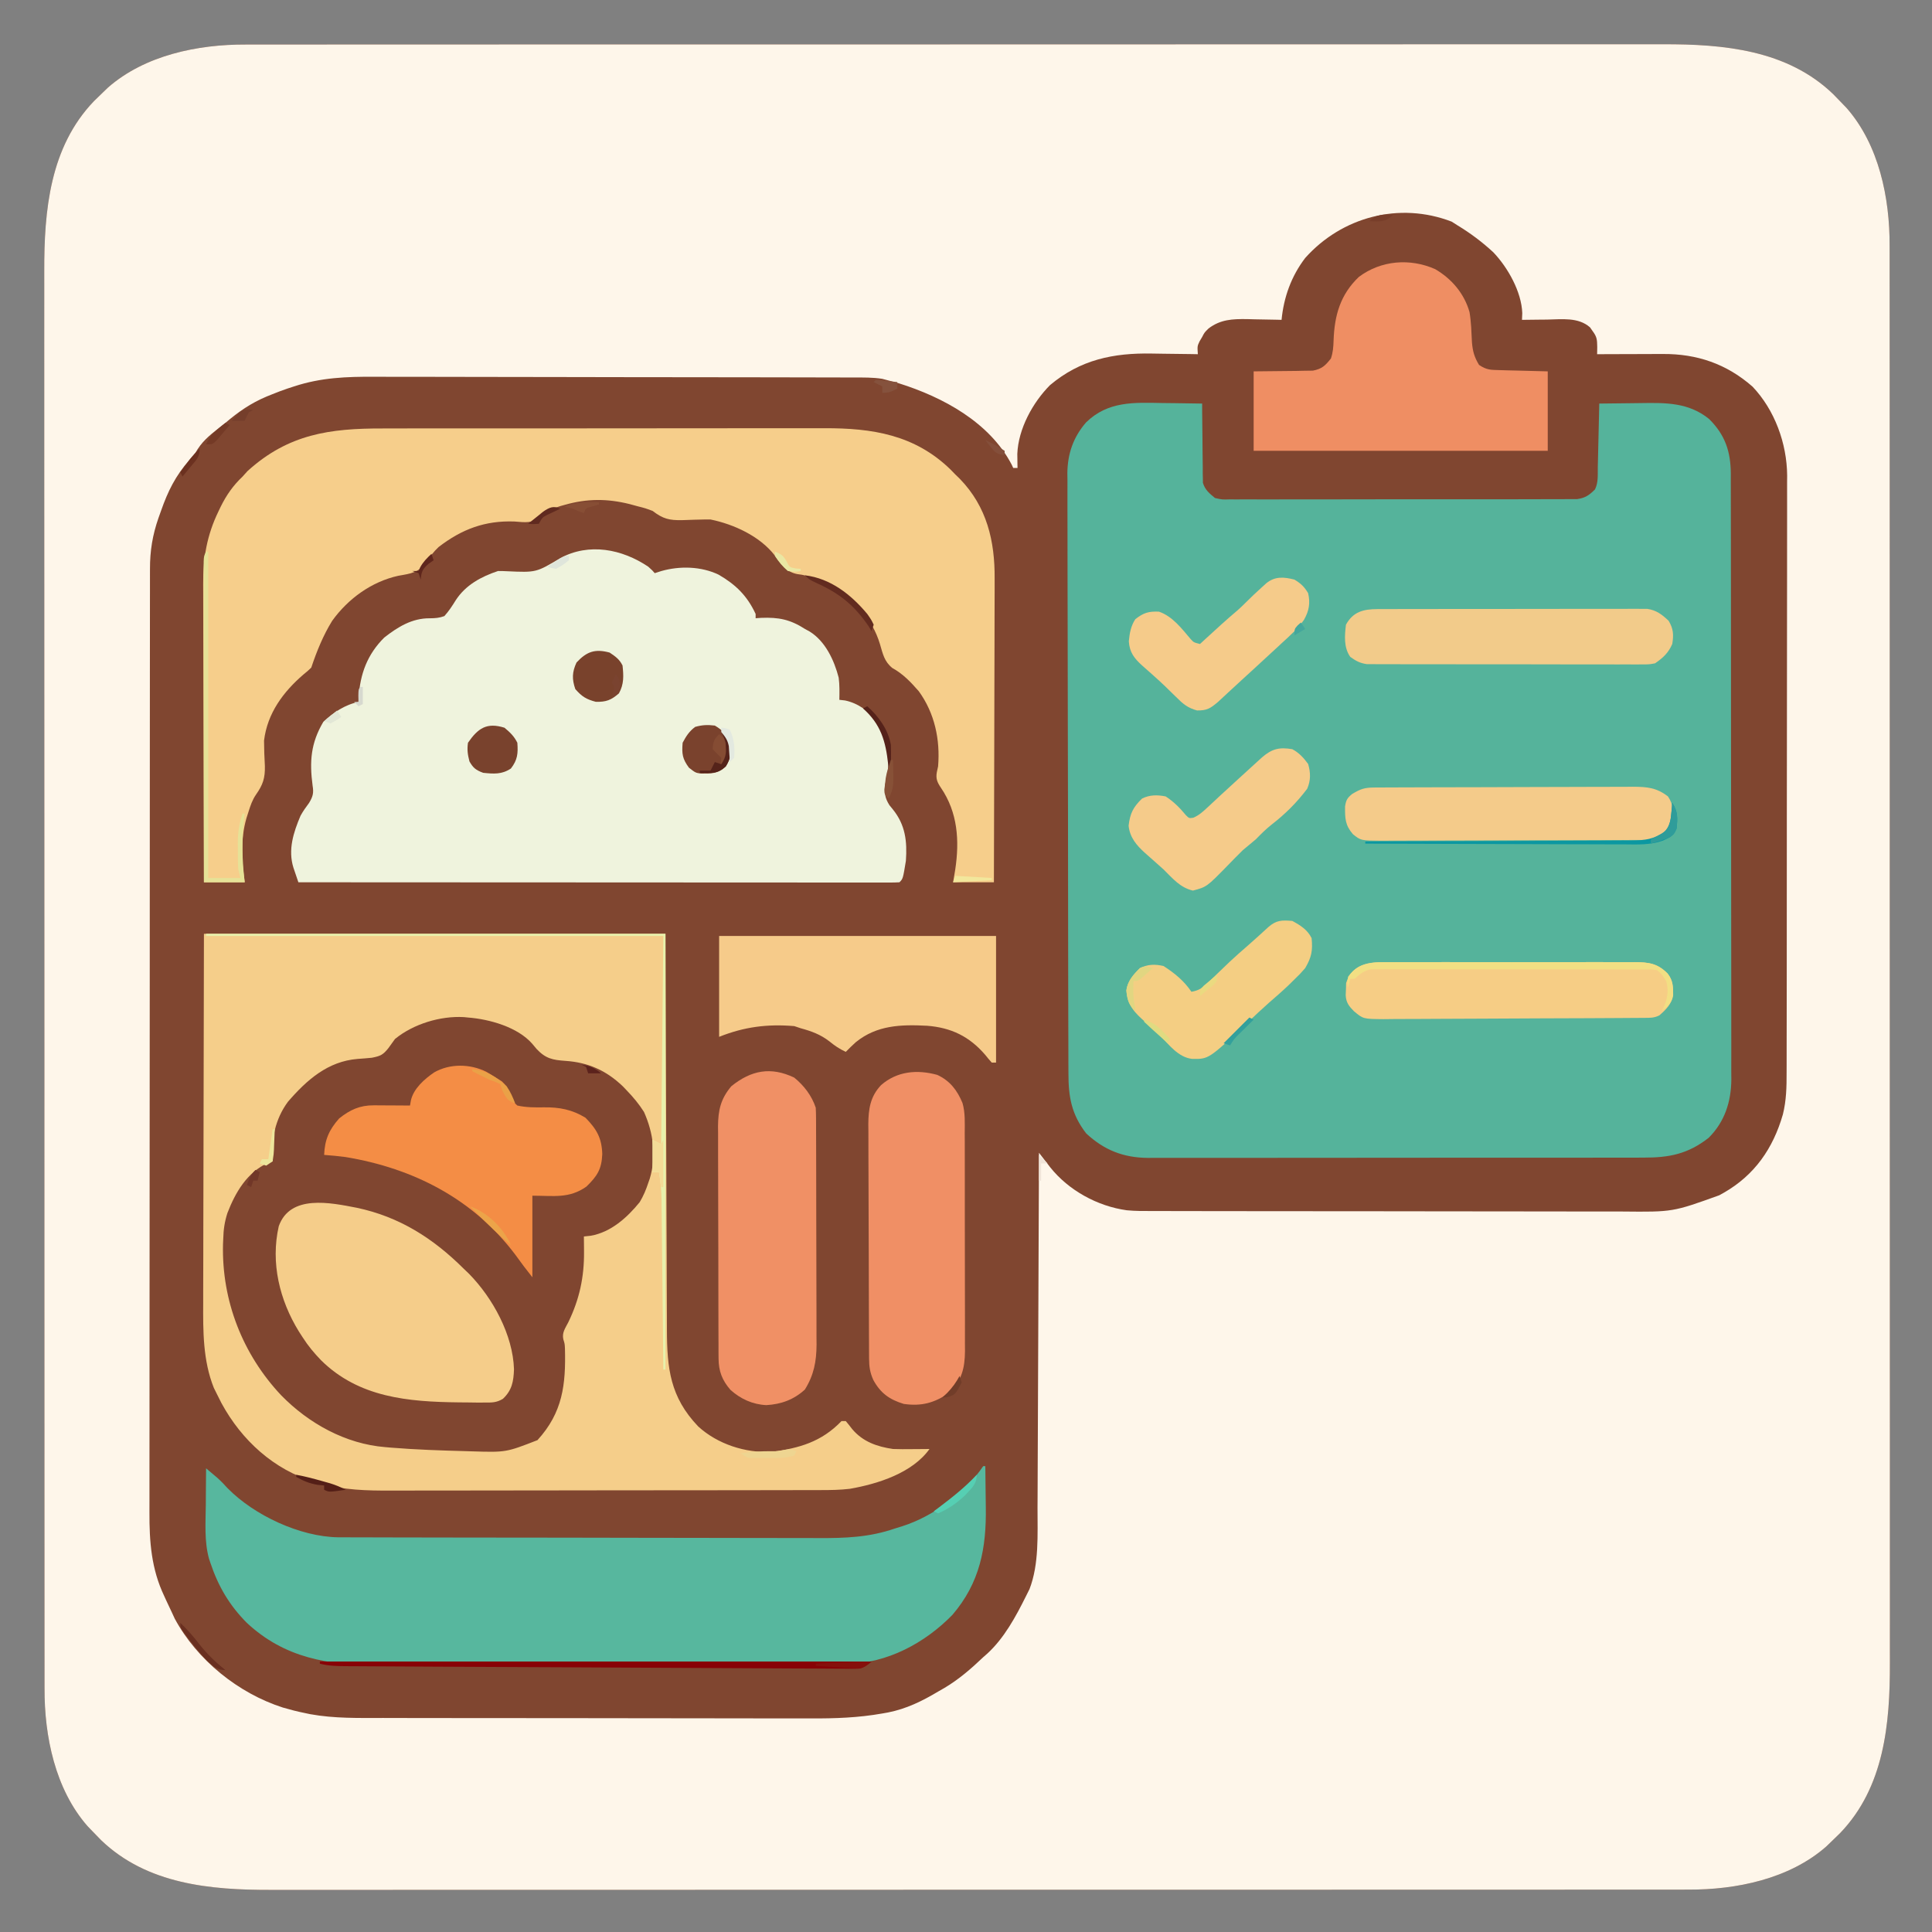 <?xml version="1.0" encoding="UTF-8"?>
<svg version="1.1" xmlns="http://www.w3.org/2000/svg" width="900" height="900">
<rect width="100%" height="100%" fill="#808080" stroke="none"/>
<path d="M0 0 C1.78 -0.005 1.78 -0.005 3.596 -0.01 C6.864 -0.017 10.131 -0.015 13.399 -0.009 C16.964 -0.004 20.529 -0.012 24.095 -0.018 C30.334 -0.027 36.574 -0.028 42.814 -0.024 C52.093 -0.019 61.373 -0.025 70.652 -0.033 C88.191 -0.049 105.73 -0.05 123.268 -0.048 C136.814 -0.046 150.359 -0.048 163.905 -0.052 C165.852 -0.053 167.799 -0.053 169.747 -0.054 C172.681 -0.055 175.615 -0.056 178.55 -0.057 C205.827 -0.065 233.105 -0.069 260.382 -0.065 C261.924 -0.065 261.924 -0.065 263.497 -0.065 C268.707 -0.064 273.917 -0.063 279.127 -0.062 C280.162 -0.062 281.196 -0.062 282.262 -0.062 C284.355 -0.061 286.447 -0.061 288.539 -0.061 C321.094 -0.055 353.649 -0.063 386.204 -0.082 C422.794 -0.102 459.385 -0.113 495.976 -0.109 C499.879 -0.109 503.782 -0.108 507.685 -0.108 C509.126 -0.108 509.126 -0.108 510.597 -0.108 C525.092 -0.107 539.586 -0.113 554.081 -0.124 C570.57 -0.136 587.058 -0.137 603.547 -0.125 C612.768 -0.118 621.99 -0.12 631.211 -0.134 C637.379 -0.142 643.547 -0.139 649.715 -0.128 C653.224 -0.121 656.732 -0.12 660.241 -0.132 C688.495 -0.207 718.059 2.47 739.488 23.059 C740.867 24.437 742.215 25.846 743.563 27.254 C744.301 28.023 745.04 28.791 745.801 29.583 C760.873 46.791 765.908 71.472 765.817 93.692 C765.822 95.472 765.822 95.472 765.827 97.288 C765.834 100.556 765.832 103.823 765.826 107.091 C765.821 110.656 765.829 114.221 765.835 117.786 C765.844 124.026 765.845 130.266 765.841 136.506 C765.836 145.785 765.842 155.065 765.85 164.344 C765.866 181.883 765.867 199.421 765.865 216.96 C765.863 230.506 765.865 244.051 765.869 257.597 C765.87 259.544 765.87 261.491 765.871 263.438 C765.872 266.373 765.873 269.307 765.874 272.242 C765.882 299.519 765.886 326.797 765.882 354.074 C765.882 355.102 765.882 356.13 765.882 357.189 C765.881 362.399 765.88 367.609 765.879 372.819 C765.879 373.853 765.879 374.888 765.879 375.954 C765.878 378.047 765.878 380.139 765.878 382.231 C765.872 414.786 765.88 447.341 765.899 479.896 C765.919 516.486 765.93 553.077 765.926 589.668 C765.926 593.571 765.925 597.474 765.925 601.377 C765.925 602.338 765.925 603.299 765.925 604.289 C765.924 618.784 765.93 633.278 765.941 647.773 C765.953 664.262 765.954 680.75 765.942 697.239 C765.935 706.46 765.937 715.682 765.951 724.903 C765.959 731.071 765.956 737.239 765.945 743.407 C765.938 746.916 765.937 750.424 765.949 753.933 C766.024 782.187 763.347 811.751 742.758 833.18 C741.38 834.559 739.972 835.907 738.563 837.254 C737.794 837.993 737.026 838.732 736.234 839.493 C719.026 854.565 694.345 859.599 672.125 859.509 C670.938 859.512 669.752 859.515 668.529 859.519 C665.261 859.525 661.994 859.523 658.726 859.518 C655.161 859.513 651.596 859.521 648.031 859.527 C641.791 859.536 635.551 859.537 629.311 859.533 C620.032 859.528 610.753 859.534 601.473 859.542 C583.934 859.558 566.396 859.559 548.857 859.557 C535.311 859.555 521.766 859.557 508.22 859.561 C506.273 859.562 504.326 859.562 502.379 859.563 C499.444 859.564 496.51 859.565 493.575 859.566 C466.298 859.574 439.021 859.578 411.743 859.574 C410.715 859.574 409.687 859.574 408.628 859.574 C403.418 859.573 398.208 859.572 392.998 859.571 C391.964 859.571 390.929 859.571 389.863 859.571 C387.77 859.57 385.678 859.57 383.586 859.57 C351.031 859.564 318.476 859.572 285.921 859.591 C249.331 859.611 212.74 859.622 176.149 859.618 C172.246 859.618 168.343 859.617 164.44 859.617 C162.999 859.617 162.999 859.617 161.528 859.617 C147.033 859.616 132.539 859.622 118.044 859.633 C101.555 859.645 85.067 859.646 68.578 859.634 C59.357 859.627 50.135 859.629 40.914 859.643 C34.746 859.651 28.578 859.648 22.41 859.637 C18.902 859.63 15.393 859.629 11.884 859.64 C-16.37 859.716 -45.934 857.039 -67.363 836.45 C-68.742 835.071 -70.09 833.663 -71.437 832.254 C-72.176 831.486 -72.915 830.718 -73.676 829.926 C-88.748 812.718 -93.782 788.037 -93.692 765.817 C-93.695 764.63 -93.698 763.444 -93.702 762.221 C-93.708 758.953 -93.706 755.686 -93.701 752.418 C-93.696 748.853 -93.704 745.288 -93.71 741.722 C-93.718 735.483 -93.72 729.243 -93.716 723.003 C-93.711 713.724 -93.717 704.444 -93.725 695.165 C-93.741 677.626 -93.742 660.088 -93.74 642.549 C-93.738 629.003 -93.74 615.458 -93.744 601.912 C-93.745 599.965 -93.745 598.018 -93.746 596.07 C-93.747 593.136 -93.748 590.202 -93.749 587.267 C-93.757 559.99 -93.761 532.712 -93.757 505.435 C-93.757 504.407 -93.757 503.379 -93.757 502.32 C-93.756 497.11 -93.755 491.9 -93.754 486.69 C-93.754 485.655 -93.754 484.621 -93.754 483.555 C-93.753 481.462 -93.753 479.37 -93.753 477.278 C-93.747 444.723 -93.755 412.168 -93.774 379.613 C-93.794 343.023 -93.805 306.432 -93.801 269.841 C-93.801 265.938 -93.8 262.035 -93.8 258.132 C-93.8 257.171 -93.8 256.21 -93.8 255.22 C-93.799 240.725 -93.805 226.231 -93.816 211.736 C-93.828 195.247 -93.829 178.759 -93.817 162.27 C-93.81 153.049 -93.812 143.827 -93.826 134.606 C-93.834 128.438 -93.831 122.27 -93.82 116.102 C-93.813 112.593 -93.812 109.085 -93.823 105.576 C-93.899 77.322 -91.222 47.758 -70.633 26.329 C-69.254 24.95 -67.846 23.602 -66.437 22.254 C-65.285 21.147 -65.285 21.147 -64.109 20.016 C-46.901 4.944 -22.22 -0.091 0 0 Z " fill="#804630" transform="translate(114.437,20.746)"/>
<path d="M0 0 C1.78 -0.005 1.78 -0.005 3.596 -0.01 C6.864 -0.017 10.131 -0.015 13.399 -0.009 C16.964 -0.004 20.529 -0.012 24.095 -0.018 C30.334 -0.027 36.574 -0.028 42.814 -0.024 C52.093 -0.019 61.373 -0.025 70.652 -0.033 C88.191 -0.049 105.73 -0.05 123.268 -0.048 C136.814 -0.046 150.359 -0.048 163.905 -0.052 C165.852 -0.053 167.799 -0.053 169.747 -0.054 C172.681 -0.055 175.615 -0.056 178.55 -0.057 C205.827 -0.065 233.105 -0.069 260.382 -0.065 C261.924 -0.065 261.924 -0.065 263.497 -0.065 C268.707 -0.064 273.917 -0.063 279.127 -0.062 C280.162 -0.062 281.196 -0.062 282.262 -0.062 C284.355 -0.061 286.447 -0.061 288.539 -0.061 C321.094 -0.055 353.649 -0.063 386.204 -0.082 C422.794 -0.102 459.385 -0.113 495.976 -0.109 C499.879 -0.109 503.782 -0.108 507.685 -0.108 C509.126 -0.108 509.126 -0.108 510.597 -0.108 C525.092 -0.107 539.586 -0.113 554.081 -0.124 C570.57 -0.136 587.058 -0.137 603.547 -0.125 C612.768 -0.118 621.99 -0.12 631.211 -0.134 C637.379 -0.142 643.547 -0.139 649.715 -0.128 C653.224 -0.121 656.732 -0.12 660.241 -0.132 C688.495 -0.207 718.059 2.47 739.488 23.059 C740.867 24.437 742.215 25.846 743.563 27.254 C744.301 28.023 745.04 28.791 745.801 29.583 C760.873 46.791 765.908 71.472 765.817 93.692 C765.822 95.472 765.822 95.472 765.827 97.288 C765.834 100.556 765.832 103.823 765.826 107.091 C765.821 110.656 765.829 114.221 765.835 117.786 C765.844 124.026 765.845 130.266 765.841 136.506 C765.836 145.785 765.842 155.065 765.85 164.344 C765.866 181.883 765.867 199.421 765.865 216.96 C765.863 230.506 765.865 244.051 765.869 257.597 C765.87 259.544 765.87 261.491 765.871 263.438 C765.872 266.373 765.873 269.307 765.874 272.242 C765.882 299.519 765.886 326.797 765.882 354.074 C765.882 355.102 765.882 356.13 765.882 357.189 C765.881 362.399 765.88 367.609 765.879 372.819 C765.879 373.853 765.879 374.888 765.879 375.954 C765.878 378.047 765.878 380.139 765.878 382.231 C765.872 414.786 765.88 447.341 765.899 479.896 C765.919 516.486 765.93 553.077 765.926 589.668 C765.926 593.571 765.925 597.474 765.925 601.377 C765.925 602.338 765.925 603.299 765.925 604.289 C765.924 618.784 765.93 633.278 765.941 647.773 C765.953 664.262 765.954 680.75 765.942 697.239 C765.935 706.46 765.937 715.682 765.951 724.903 C765.959 731.071 765.956 737.239 765.945 743.407 C765.938 746.916 765.937 750.424 765.949 753.933 C766.024 782.187 763.347 811.751 742.758 833.18 C741.38 834.559 739.972 835.907 738.563 837.254 C737.794 837.993 737.026 838.732 736.234 839.493 C719.026 854.565 694.345 859.599 672.125 859.509 C670.938 859.512 669.752 859.515 668.529 859.519 C665.261 859.525 661.994 859.523 658.726 859.518 C655.161 859.513 651.596 859.521 648.031 859.527 C641.791 859.536 635.551 859.537 629.311 859.533 C620.032 859.528 610.753 859.534 601.473 859.542 C583.934 859.558 566.396 859.559 548.857 859.557 C535.311 859.555 521.766 859.557 508.22 859.561 C506.273 859.562 504.326 859.562 502.379 859.563 C499.444 859.564 496.51 859.565 493.575 859.566 C466.298 859.574 439.021 859.578 411.743 859.574 C410.715 859.574 409.687 859.574 408.628 859.574 C403.418 859.573 398.208 859.572 392.998 859.571 C391.964 859.571 390.929 859.571 389.863 859.571 C387.77 859.57 385.678 859.57 383.586 859.57 C351.031 859.564 318.476 859.572 285.921 859.591 C249.331 859.611 212.74 859.622 176.149 859.618 C172.246 859.618 168.343 859.617 164.44 859.617 C162.999 859.617 162.999 859.617 161.528 859.617 C147.033 859.616 132.539 859.622 118.044 859.633 C101.555 859.645 85.067 859.646 68.578 859.634 C59.357 859.627 50.135 859.629 40.914 859.643 C34.746 859.651 28.578 859.648 22.41 859.637 C18.902 859.63 15.393 859.629 11.884 859.64 C-16.37 859.716 -45.934 857.039 -67.363 836.45 C-68.742 835.071 -70.09 833.663 -71.437 832.254 C-72.176 831.486 -72.915 830.718 -73.676 829.926 C-88.748 812.718 -93.782 788.037 -93.692 765.817 C-93.695 764.63 -93.698 763.444 -93.702 762.221 C-93.708 758.953 -93.706 755.686 -93.701 752.418 C-93.696 748.853 -93.704 745.288 -93.71 741.722 C-93.718 735.483 -93.72 729.243 -93.716 723.003 C-93.711 713.724 -93.717 704.444 -93.725 695.165 C-93.741 677.626 -93.742 660.088 -93.74 642.549 C-93.738 629.003 -93.74 615.458 -93.744 601.912 C-93.745 599.965 -93.745 598.018 -93.746 596.07 C-93.747 593.136 -93.748 590.202 -93.749 587.267 C-93.757 559.99 -93.761 532.712 -93.757 505.435 C-93.757 504.407 -93.757 503.379 -93.757 502.32 C-93.756 497.11 -93.755 491.9 -93.754 486.69 C-93.754 485.655 -93.754 484.621 -93.754 483.555 C-93.753 481.462 -93.753 479.37 -93.753 477.278 C-93.747 444.723 -93.755 412.168 -93.774 379.613 C-93.794 343.023 -93.805 306.432 -93.801 269.841 C-93.801 265.938 -93.8 262.035 -93.8 258.132 C-93.8 257.171 -93.8 256.21 -93.8 255.22 C-93.799 240.725 -93.805 226.231 -93.816 211.736 C-93.828 195.247 -93.829 178.759 -93.817 162.27 C-93.81 153.049 -93.812 143.827 -93.826 134.606 C-93.834 128.438 -93.831 122.27 -93.82 116.102 C-93.813 112.593 -93.812 109.085 -93.823 105.576 C-93.899 77.322 -91.222 47.758 -70.633 26.329 C-69.254 24.95 -67.846 23.602 -66.437 22.254 C-65.285 21.147 -65.285 21.147 -64.109 20.016 C-46.901 4.944 -22.22 -0.091 0 0 Z M493.563 99.442 C487.103 107.926 483.588 117.685 482.563 128.254 C481.817 128.234 481.071 128.213 480.303 128.191 C476.89 128.107 473.476 128.056 470.063 128.004 C468.303 127.954 468.303 127.954 466.508 127.903 C459.679 127.826 454.154 128.03 448.563 132.254 C446.65 134.135 446.65 134.135 445.563 136.254 C445.171 136.914 444.779 137.574 444.375 138.254 C443.312 140.512 443.312 140.512 443.563 144.254 C442.449 144.234 441.336 144.213 440.189 144.191 C435.997 144.118 431.806 144.072 427.614 144.035 C425.811 144.015 424.008 143.988 422.206 143.953 C404.196 143.613 388.814 146.801 374.703 158.657 C366.622 166.799 359.93 179.014 359.465 190.712 C359.477 191.489 359.488 192.266 359.5 193.067 C359.514 194.252 359.514 194.252 359.527 195.462 C359.539 196.053 359.551 196.645 359.563 197.254 C358.903 197.254 358.243 197.254 357.563 197.254 C357.315 196.718 357.068 196.182 356.813 195.629 C346.447 175.934 324.881 164.285 304.313 157.817 C302.404 157.266 300.488 156.741 298.563 156.254 C297.891 156.078 297.219 155.902 296.528 155.72 C292.149 155.032 287.814 155.106 283.388 155.107 C282.354 155.104 281.32 155.1 280.254 155.096 C276.783 155.085 273.312 155.081 269.841 155.077 C267.354 155.071 264.867 155.065 262.379 155.058 C254.911 155.038 247.442 155.028 239.974 155.019 C236.451 155.014 232.928 155.009 229.405 155.004 C217.682 154.987 205.96 154.972 194.237 154.965 C191.197 154.963 188.157 154.961 185.117 154.959 C184.361 154.959 183.605 154.958 182.827 154.958 C170.607 154.95 158.386 154.924 146.166 154.892 C133.6 154.859 121.034 154.841 108.468 154.837 C101.421 154.835 94.374 154.827 87.326 154.801 C80.689 154.777 74.051 154.774 67.413 154.784 C64.987 154.784 62.56 154.778 60.133 154.764 C46.982 154.694 35.132 155.124 22.563 159.254 C21.562 159.58 20.562 159.905 19.531 160.24 C17.087 161.065 14.703 161.973 12.313 162.942 C11.468 163.283 10.624 163.624 9.754 163.975 C2.396 167.084 -3.357 171.049 -9.437 176.254 C-10.448 177.045 -11.459 177.835 -12.5 178.649 C-17.098 182.259 -20.561 185.124 -23.437 190.254 C-24.365 191.405 -25.322 192.532 -26.312 193.629 C-32.722 201.036 -36.169 207.939 -39.437 217.254 C-39.823 218.331 -40.208 219.407 -40.605 220.516 C-43.386 228.515 -44.59 235.834 -44.569 244.323 C-44.571 245.11 -44.573 245.898 -44.575 246.709 C-44.581 249.345 -44.579 251.981 -44.578 254.617 C-44.58 256.527 -44.583 258.437 -44.587 260.347 C-44.595 265.595 -44.597 270.842 -44.597 276.09 C-44.599 281.75 -44.607 287.41 -44.614 293.07 C-44.627 305.446 -44.633 317.822 -44.638 330.198 C-44.64 337.928 -44.645 345.657 -44.649 353.386 C-44.661 374.79 -44.672 396.194 -44.675 417.598 C-44.675 418.982 -44.675 420.365 -44.676 421.749 C-44.676 423.136 -44.676 424.523 -44.676 425.909 C-44.677 428.691 -44.677 431.474 -44.678 434.256 C-44.678 434.945 -44.678 435.635 -44.678 436.346 C-44.682 458.706 -44.698 481.066 -44.721 503.427 C-44.745 527.081 -44.759 550.736 -44.76 574.391 C-44.761 587.28 -44.767 600.168 -44.785 613.057 C-44.801 624.033 -44.806 635.009 -44.797 645.985 C-44.794 651.582 -44.794 657.18 -44.809 662.778 C-44.821 667.908 -44.82 673.038 -44.808 678.169 C-44.806 680.019 -44.809 681.869 -44.818 683.719 C-44.878 697.414 -43.94 710.172 -37.937 722.754 C-37.642 723.404 -37.347 724.054 -37.043 724.723 C-36.195 726.576 -35.317 728.416 -34.437 730.254 C-33.972 731.261 -33.507 732.268 -33.027 733.305 C-22.65 752.555 -3.406 768.048 17.318 774.694 C20.712 775.691 24.096 776.56 27.563 777.254 C28.77 777.51 28.77 777.51 30.001 777.77 C41.301 779.835 52.64 779.551 64.088 779.545 C66.458 779.551 68.828 779.558 71.198 779.565 C77.608 779.583 84.017 779.588 90.427 779.589 C94.442 779.59 98.457 779.595 102.472 779.6 C115.786 779.618 129.1 779.627 142.414 779.625 C143.488 779.625 143.488 779.625 144.583 779.625 C145.299 779.625 146.016 779.625 146.754 779.625 C158.346 779.624 169.938 779.643 181.529 779.671 C193.479 779.7 205.428 779.714 217.377 779.712 C224.067 779.712 230.756 779.717 237.446 779.739 C243.747 779.758 250.049 779.758 256.35 779.743 C258.645 779.741 260.94 779.746 263.235 779.758 C274.515 779.814 285.436 779.441 296.563 777.462 C297.444 777.306 298.326 777.149 299.235 776.988 C307.819 775.284 315.102 771.717 322.563 767.254 C323.577 766.674 324.592 766.094 325.637 765.497 C332.324 761.486 337.938 756.628 343.563 751.254 C344.177 750.714 344.792 750.174 345.426 749.618 C353.351 742.385 358.758 732.341 363.5 722.817 C364.045 721.725 364.591 720.633 365.152 719.508 C369.658 707.837 368.867 693.968 368.881 681.661 C368.891 679.846 368.901 678.031 368.912 676.216 C368.939 671.337 368.954 666.458 368.967 661.579 C368.983 656.462 369.01 651.345 369.035 646.228 C369.082 636.56 369.119 626.892 369.152 617.224 C369.19 606.208 369.24 595.192 369.29 584.176 C369.393 561.536 369.482 538.895 369.563 516.254 C370.038 516.872 370.514 517.489 371.004 518.124 C371.631 518.934 372.257 519.744 372.903 520.579 C373.833 521.783 373.833 521.783 374.782 523.011 C383.329 533.777 396.859 541.181 410.469 543.047 C414.569 543.453 418.677 543.399 422.794 543.395 C424.319 543.399 424.319 543.399 425.874 543.404 C429.272 543.413 432.67 543.414 436.068 543.416 C438.508 543.42 440.948 543.425 443.388 543.431 C450.012 543.444 456.636 543.45 463.261 543.455 C467.403 543.457 471.546 543.462 475.688 543.466 C487.175 543.478 498.661 543.489 510.148 543.492 C511.25 543.492 511.25 543.492 512.374 543.493 C513.478 543.493 513.478 543.493 514.604 543.493 C516.095 543.494 517.587 543.494 519.078 543.495 C520.188 543.495 520.188 543.495 521.32 543.495 C533.292 543.499 545.264 543.517 557.236 543.54 C569.55 543.564 581.864 543.576 594.178 543.577 C601.082 543.578 607.987 543.584 614.892 543.602 C621.392 543.619 627.893 543.621 634.394 543.612 C636.771 543.611 639.148 543.616 641.525 543.626 C664.804 543.859 664.804 543.859 686.438 536.067 C687.15 535.67 687.863 535.274 688.597 534.865 C702.917 526.663 711.521 514.271 716.093 498.417 C717.721 491.876 717.848 485.587 717.83 478.871 C717.835 477.647 717.839 476.423 717.844 475.163 C717.854 471.788 717.856 468.413 717.853 465.038 C717.853 461.389 717.864 457.741 717.873 454.092 C717.89 446.952 717.896 439.813 717.897 432.673 C717.898 426.866 717.902 421.059 717.908 415.252 C717.926 398.77 717.935 382.288 717.933 365.805 C717.933 364.918 717.933 364.03 717.933 363.116 C717.933 362.227 717.933 361.338 717.933 360.423 C717.932 346.025 717.951 331.627 717.979 317.229 C718.008 302.426 718.022 287.624 718.02 272.821 C718.02 264.518 718.025 256.216 718.047 247.913 C718.065 240.843 718.069 233.773 718.056 226.703 C718.049 223.101 718.049 219.498 718.066 215.896 C718.085 211.979 718.072 208.063 718.057 204.146 C718.072 202.461 718.072 202.461 718.088 200.743 C717.959 185.833 712.322 170.256 701.953 159.352 C689.852 148.734 676.053 144.06 660.227 144.157 C658.908 144.159 658.908 144.159 657.562 144.161 C654.77 144.167 651.979 144.179 649.188 144.192 C647.288 144.197 645.388 144.202 643.488 144.206 C638.846 144.217 634.204 144.234 629.563 144.254 C629.59 142.588 629.59 142.588 629.618 140.889 C629.565 137.388 629.458 136.155 627.438 133.442 C627.043 132.879 626.649 132.315 626.242 131.735 C620.759 126.902 613.013 128.025 606.188 128.129 C604.511 128.143 604.511 128.143 602.801 128.157 C600.055 128.18 597.309 128.213 594.563 128.254 C594.628 126.702 594.628 126.702 594.695 125.118 C594.355 115.23 588.024 103.952 581.273 96.844 C576.093 92.04 570.602 87.911 564.563 84.254 C563.655 83.677 562.748 83.099 561.813 82.504 C537.399 73.114 510.657 80.292 493.563 99.442 Z " fill="#FEF6EA" transform="translate(114.437,20.746)"/>
<path d="M0 0 C1.785 0.02 3.57 0.038 5.355 0.055 C9.696 0.098 14.035 0.167 18.375 0.25 C18.379 1.405 18.383 2.56 18.387 3.751 C18.409 8.047 18.464 12.342 18.528 16.638 C18.551 18.495 18.565 20.353 18.571 22.21 C18.58 24.884 18.621 27.557 18.668 30.23 C18.664 31.058 18.66 31.885 18.656 32.737 C18.676 33.518 18.695 34.298 18.716 35.102 C18.722 35.784 18.729 36.466 18.736 37.168 C19.763 40.513 21.713 42.042 24.375 44.25 C27.728 44.995 27.728 44.995 31.472 44.878 C32.176 44.885 32.879 44.892 33.603 44.9 C35.953 44.917 38.302 44.899 40.652 44.881 C42.34 44.886 44.027 44.894 45.714 44.903 C50.293 44.921 54.871 44.908 59.449 44.889 C64.241 44.872 69.032 44.881 73.824 44.886 C81.871 44.891 89.917 44.875 97.964 44.847 C107.267 44.815 116.569 44.815 125.872 44.832 C134.821 44.848 143.771 44.841 152.72 44.824 C156.529 44.817 160.337 44.818 164.145 44.826 C168.63 44.833 173.115 44.821 177.6 44.794 C179.246 44.787 180.892 44.787 182.538 44.794 C184.785 44.803 187.031 44.787 189.278 44.765 C190.535 44.762 191.792 44.759 193.088 44.756 C196.963 44.16 198.613 42.978 201.375 40.25 C203.012 36.977 202.618 33.344 202.691 29.742 C202.723 28.481 202.723 28.481 202.754 27.195 C202.82 24.505 202.879 21.815 202.938 19.125 C202.981 17.303 203.024 15.482 203.068 13.66 C203.176 9.19 203.277 4.72 203.375 0.25 C208.176 0.175 212.977 0.121 217.779 0.085 C219.409 0.07 221.038 0.05 222.667 0.024 C234.341 -0.159 245.036 -0.3 254.555 7.445 C261.979 14.806 264.589 22.557 264.652 32.83 C264.647 34.544 264.647 34.544 264.642 36.293 C264.647 37.517 264.651 38.74 264.656 40 C264.667 43.388 264.668 46.775 264.666 50.163 C264.665 53.819 264.676 57.476 264.686 61.132 C264.702 68.294 264.708 75.455 264.709 82.617 C264.71 88.439 264.714 94.262 264.721 100.084 C264.738 116.6 264.747 133.115 264.746 149.63 C264.746 150.52 264.746 151.41 264.746 152.327 C264.746 153.218 264.745 154.109 264.745 155.028 C264.745 169.467 264.764 183.906 264.792 198.345 C264.821 213.178 264.834 228.01 264.833 242.843 C264.832 251.168 264.838 259.493 264.859 267.817 C264.877 274.906 264.882 281.994 264.868 289.083 C264.862 292.697 264.861 296.312 264.879 299.926 C264.897 303.85 264.885 307.774 264.869 311.699 C264.88 312.833 264.89 313.967 264.901 315.135 C264.811 325.465 261.822 334.818 254.375 342.25 C244.73 349.843 235.924 351.559 223.907 351.511 C222.89 351.515 221.872 351.518 220.824 351.522 C217.434 351.533 214.044 351.529 210.655 351.525 C208.216 351.529 205.778 351.534 203.34 351.54 C197.416 351.552 191.492 351.555 185.569 351.552 C180.751 351.551 175.934 351.552 171.117 351.557 C170.43 351.557 169.743 351.558 169.035 351.558 C167.64 351.56 166.244 351.561 164.848 351.562 C151.775 351.573 138.701 351.571 125.628 351.565 C113.682 351.559 101.736 351.571 89.79 351.59 C77.506 351.609 65.223 351.617 52.939 351.614 C46.05 351.612 39.16 351.614 32.271 351.628 C25.792 351.642 19.314 351.639 12.835 351.626 C10.461 351.624 8.087 351.626 5.712 351.635 C2.465 351.645 -0.782 351.637 -4.03 351.624 C-4.964 351.632 -5.897 351.639 -6.859 351.647 C-18.248 351.553 -27.247 348.049 -35.625 340.25 C-42.5 331.344 -43.923 323.179 -43.906 312.182 C-43.912 310.956 -43.918 309.73 -43.924 308.468 C-43.938 305.072 -43.944 301.677 -43.945 298.282 C-43.949 294.617 -43.964 290.953 -43.977 287.288 C-44.004 279.277 -44.017 271.267 -44.025 263.256 C-44.031 258.251 -44.039 253.246 -44.048 248.241 C-44.073 234.375 -44.093 220.509 -44.1 206.642 C-44.101 205.755 -44.101 204.868 -44.101 203.954 C-44.102 203.065 -44.102 202.176 -44.103 201.26 C-44.104 199.459 -44.105 197.657 -44.105 195.855 C-44.106 194.962 -44.106 194.068 -44.107 193.147 C-44.115 178.674 -44.15 164.201 -44.196 149.728 C-44.244 134.856 -44.269 119.985 -44.271 105.114 C-44.273 96.769 -44.284 88.424 -44.321 80.079 C-44.351 72.972 -44.362 65.865 -44.345 58.758 C-44.337 55.135 -44.339 51.513 -44.367 47.89 C-44.398 43.953 -44.381 40.017 -44.36 36.08 C-44.376 34.948 -44.392 33.816 -44.409 32.649 C-44.297 23.623 -41.666 15.909 -35.682 9.01 C-25.45 -0.956 -13.319 -0.262 0 0 Z " fill="#55B39B" transform="translate(541.625,187.75)"/>
<path d="M0 0 C70.95 0 141.9 0 215 0 C215.375 99.875 215.375 99.875 215.478 131.398 C215.518 140.732 215.518 140.732 215.56 150.065 C215.579 154.219 215.593 158.373 215.603 162.527 C215.616 167.831 215.638 173.134 215.667 178.438 C215.676 180.381 215.682 182.324 215.684 184.267 C215.707 202.405 217.153 215.815 230.273 229.516 C239.328 237.766 252.13 241.877 264.395 241.348 C277.387 239.614 287.695 236.677 297 227 C297.66 227 298.32 227 299 227 C300.04 228.217 301.032 229.475 302 230.75 C306.966 236.619 313.518 238.893 321 240 C323.939 240.113 326.872 240.095 329.812 240.062 C330.601 240.058 331.389 240.053 332.201 240.049 C334.134 240.037 336.067 240.019 338 240 C329.997 251.189 313.954 256.263 300.859 258.548 C296.398 259.07 292.046 259.145 287.559 259.14 C286.162 259.145 286.162 259.145 284.737 259.149 C281.627 259.158 278.516 259.16 275.406 259.161 C273.172 259.166 270.937 259.171 268.703 259.176 C262.638 259.189 256.574 259.196 250.51 259.2 C246.717 259.203 242.924 259.207 239.131 259.212 C228.613 259.224 218.095 259.234 207.577 259.238 C206.904 259.238 206.232 259.238 205.539 259.238 C204.866 259.238 204.192 259.239 203.497 259.239 C202.132 259.239 200.767 259.24 199.402 259.24 C198.386 259.241 198.386 259.241 197.349 259.241 C186.389 259.245 175.428 259.262 164.468 259.286 C153.192 259.309 141.917 259.322 130.641 259.323 C124.319 259.324 117.998 259.33 111.676 259.348 C105.724 259.364 99.773 259.366 93.821 259.358 C91.645 259.357 89.47 259.361 87.294 259.371 C75.779 259.421 65.155 259.163 54 256 C53.227 255.788 52.453 255.576 51.656 255.358 C32.611 249.722 17.587 235.951 8.184 218.66 C7.555 217.422 6.931 216.181 6.312 214.938 C5.752 213.812 5.191 212.687 4.613 211.527 C-0.468 198.827 -0.426 185.089 -0.341 171.65 C-0.34 169.736 -0.34 167.822 -0.342 165.907 C-0.342 160.83 -0.325 155.753 -0.304 150.676 C-0.287 145.893 -0.286 141.11 -0.284 136.327 C-0.268 122.385 -0.226 108.442 -0.188 94.5 C-0.095 47.722 -0.095 47.722 0 0 Z " fill="#804630" transform="translate(95,435)"/>
<path d="M0 0 C1.938 1.75 1.938 1.75 3 3 C4.004 2.678 5.008 2.355 6.043 2.023 C14.693 -0.433 24.567 -0.206 32.727 3.684 C40.756 8.333 46.037 13.499 50 22 C50 22.66 50 23.32 50 24 C50.822 23.942 51.645 23.884 52.492 23.824 C60.746 23.491 66.062 24.553 73 29 C73.709 29.388 74.418 29.776 75.148 30.176 C82.459 34.699 86.586 43.522 88.688 51.664 C89.153 55.143 89.059 58.493 89 62 C89.886 62.102 90.771 62.204 91.684 62.309 C97.688 63.56 102.785 67.328 106.684 72.031 C112.379 80.819 112.931 88.674 110.938 98.75 C110.74 99.632 110.543 100.513 110.34 101.422 C109.838 105.227 110.265 107.85 112.34 111.098 C112.867 111.746 113.394 112.394 113.938 113.062 C119.765 120.294 120.636 127.884 120 137 C118.636 145.364 118.636 145.364 117 147 C115.504 147.097 114.003 147.124 112.504 147.123 C111.527 147.125 110.549 147.127 109.542 147.129 C108.456 147.126 107.369 147.123 106.25 147.12 C105.106 147.121 103.961 147.122 102.782 147.123 C99.592 147.124 96.402 147.121 93.212 147.116 C89.777 147.112 86.342 147.113 82.907 147.114 C76.951 147.114 70.995 147.111 65.039 147.106 C56.428 147.098 47.817 147.095 39.205 147.094 C25.235 147.092 11.266 147.085 -2.704 147.075 C-16.278 147.066 -29.852 147.059 -43.426 147.055 C-44.262 147.055 -45.098 147.054 -45.96 147.054 C-50.154 147.053 -54.348 147.052 -58.542 147.05 C-93.362 147.04 -128.181 147.022 -163 147 C-163.493 145.556 -163.984 144.111 -164.473 142.665 C-164.746 141.861 -165.02 141.056 -165.301 140.227 C-167.92 131.88 -165.307 123.784 -162 116 C-160.794 113.832 -159.495 111.994 -158 110 C-156.233 107.046 -155.798 105.384 -156.375 102 C-157.876 90.715 -157.229 82.158 -151.375 72.25 C-146.857 67.97 -141.18 64.202 -135 63 C-134.974 62.322 -134.948 61.644 -134.922 60.945 C-134.252 49.948 -130.911 40.881 -123 33 C-116.659 28.041 -110.037 23.937 -101.754 24.023 C-99.234 23.998 -97.374 23.872 -95 23 C-92.894 20.675 -91.329 18.238 -89.676 15.574 C-85.075 8.507 -77.842 4.614 -70 2 C-68.549 1.987 -67.097 2.031 -65.648 2.113 C-52.23 2.712 -52.23 2.712 -41 -4 C-27.637 -11.244 -12.261 -8.263 0 0 Z " fill="#EFF3DD" transform="translate(302,264)"/>
<path d="M0 0 C2.45 -0.006 4.901 -0.013 7.351 -0.021 C13.294 -0.037 19.237 -0.039 25.18 -0.034 C30.016 -0.03 34.851 -0.031 39.687 -0.036 C40.378 -0.037 41.068 -0.038 41.78 -0.039 C43.183 -0.04 44.587 -0.042 45.99 -0.043 C59.126 -0.057 72.261 -0.052 85.397 -0.04 C97.385 -0.03 109.372 -0.043 121.36 -0.067 C133.702 -0.091 146.043 -0.101 158.384 -0.094 C165.3 -0.091 172.216 -0.093 179.131 -0.111 C185.638 -0.127 192.144 -0.122 198.651 -0.103 C201.03 -0.1 203.408 -0.103 205.787 -0.113 C228.138 -0.204 247.952 2.901 264.632 19.138 C265.359 19.886 266.086 20.634 266.835 21.404 C267.541 22.09 268.248 22.776 268.975 23.482 C281.563 36.454 285.31 52.46 285.175 69.951 C285.174 71.5 285.175 73.048 285.177 74.596 C285.177 78.771 285.16 82.946 285.139 87.121 C285.12 91.494 285.118 95.868 285.115 100.241 C285.106 108.511 285.081 116.78 285.051 125.049 C285.017 134.469 285.001 143.889 284.986 153.308 C284.954 172.674 284.901 192.039 284.835 211.404 C278.565 211.404 272.295 211.404 265.835 211.404 C266.165 209.424 266.495 207.444 266.835 205.404 C268.837 192.007 268.006 178.864 260.139 167.357 C258.437 164.809 257.7 163.15 258.253 160.092 C258.445 159.205 258.637 158.318 258.835 157.404 C259.864 144.985 257.254 132.615 249.835 122.404 C246.116 118.155 242.499 114.315 237.522 111.592 C233.723 108.499 233.122 105.032 231.745 100.427 C228.147 88.476 219.706 79.374 208.835 73.404 C203.712 70.739 199.05 68.443 193.272 67.842 C188.031 66.9 185.686 62.981 182.631 59.007 C175.729 50.181 163.748 44.636 152.835 42.404 C151.244 42.369 149.651 42.388 148.061 42.447 C146.7 42.479 146.7 42.479 145.311 42.511 C143.418 42.565 141.524 42.63 139.632 42.707 C133.639 42.821 130.719 42.141 125.835 38.404 C122.372 37.125 122.372 37.125 118.772 36.217 C117.585 35.893 116.398 35.569 115.175 35.236 C104.685 32.623 95.312 32.62 84.897 35.592 C84.188 35.788 83.479 35.984 82.748 36.186 C78.934 37.361 76.937 38.31 73.917 41.084 C69.628 44.312 66.63 43.738 61.46 43.342 C47.796 42.841 36.98 46.894 26.135 55.248 C23.82 57.418 22.216 59.584 20.46 62.217 C16.882 67.205 13.217 67.602 7.374 68.623 C-5.103 71.377 -16.01 79.304 -23.415 89.592 C-27.586 96.305 -30.671 103.922 -33.165 111.404 C-34.767 112.947 -34.767 112.947 -36.79 114.592 C-46.198 122.689 -53.627 132.648 -55.165 145.404 C-55.149 149.335 -54.998 153.267 -54.775 157.191 C-54.631 162.825 -55.676 165.981 -58.918 170.575 C-60.636 173.094 -61.512 175.693 -62.415 178.592 C-62.73 179.575 -63.044 180.559 -63.368 181.572 C-64.775 186.573 -65.302 191.007 -65.29 196.217 C-65.293 197.378 -65.295 198.539 -65.298 199.736 C-65.157 203.641 -64.65 207.527 -64.165 211.404 C-70.435 211.404 -76.705 211.404 -83.165 211.404 C-83.235 191.793 -83.288 172.182 -83.321 152.571 C-83.336 143.464 -83.357 134.357 -83.392 125.251 C-83.422 117.309 -83.441 109.368 -83.448 101.426 C-83.451 97.225 -83.461 93.024 -83.482 88.823 C-83.503 84.86 -83.509 80.897 -83.505 76.934 C-83.505 75.488 -83.511 74.042 -83.523 72.596 C-83.616 60.36 -81.768 49.687 -76.415 38.654 C-76.067 37.927 -75.72 37.199 -75.361 36.45 C-72.669 31.012 -69.586 26.594 -65.165 22.404 C-64.402 21.558 -63.639 20.713 -62.853 19.842 C-43.843 2.6 -24.496 -0.052 0 0 Z " fill="#F6CE8B" transform="translate(178.165,199.596)"/>
<path d="M0 0 C70.95 0 141.9 0 215 0 C215.375 99.875 215.375 99.875 215.478 131.398 C215.518 140.732 215.518 140.732 215.56 150.065 C215.579 154.219 215.593 158.373 215.603 162.527 C215.616 167.831 215.638 173.134 215.667 178.438 C215.676 180.381 215.682 182.324 215.684 184.267 C215.707 202.405 217.153 215.815 230.273 229.516 C239.328 237.766 252.13 241.877 264.395 241.348 C277.387 239.614 287.695 236.677 297 227 C297.66 227 298.32 227 299 227 C300.04 228.217 301.032 229.475 302 230.75 C306.966 236.619 313.518 238.893 321 240 C323.939 240.113 326.872 240.095 329.812 240.062 C330.601 240.058 331.389 240.053 332.201 240.049 C334.134 240.037 336.067 240.019 338 240 C329.997 251.189 313.954 256.263 300.859 258.548 C296.398 259.07 292.046 259.145 287.559 259.14 C286.162 259.145 286.162 259.145 284.737 259.149 C281.627 259.158 278.516 259.16 275.406 259.161 C273.172 259.166 270.937 259.171 268.703 259.176 C262.638 259.189 256.574 259.196 250.51 259.2 C246.717 259.203 242.924 259.207 239.131 259.212 C228.613 259.224 218.095 259.234 207.577 259.238 C206.904 259.238 206.232 259.238 205.539 259.238 C204.866 259.238 204.192 259.239 203.497 259.239 C202.132 259.239 200.767 259.24 199.402 259.24 C198.386 259.241 198.386 259.241 197.349 259.241 C186.389 259.245 175.428 259.262 164.468 259.286 C153.192 259.309 141.917 259.322 130.641 259.323 C124.319 259.324 117.998 259.33 111.676 259.348 C105.724 259.364 99.773 259.366 93.821 259.358 C91.645 259.357 89.47 259.361 87.294 259.371 C75.779 259.421 65.155 259.163 54 256 C53.227 255.788 52.453 255.576 51.656 255.358 C32.611 249.722 17.587 235.951 8.184 218.66 C7.555 217.422 6.931 216.181 6.312 214.938 C5.752 213.812 5.191 212.687 4.613 211.527 C-0.468 198.827 -0.426 185.089 -0.341 171.65 C-0.34 169.736 -0.34 167.822 -0.342 165.907 C-0.342 160.83 -0.325 155.753 -0.304 150.676 C-0.287 145.893 -0.286 141.11 -0.284 136.327 C-0.268 122.385 -0.226 108.442 -0.188 94.5 C-0.095 47.722 -0.095 47.722 0 0 Z M89 49 C87.954 50.398 86.933 51.815 85.938 53.25 C83.44 56.387 82.234 56.954 78.211 57.742 C75.992 57.965 73.773 58.128 71.548 58.29 C57.696 59.415 47.925 68.067 39.125 78.25 C33.14 86.358 31.195 96.089 32 106 C31.278 106.248 30.556 106.495 29.812 106.75 C20.099 111.067 14.612 120.543 10.934 130.094 C9.64 134.121 9.099 137.785 9 142 C8.961 142.889 8.923 143.779 8.883 144.695 C8.254 170.912 18.021 195.914 36 215 C48.81 228.115 66.036 237.649 84.438 239.125 C85.775 239.242 85.775 239.242 87.14 239.361 C98.741 240.311 110.367 240.695 122 241 C122.895 241.029 123.79 241.057 124.712 241.087 C140.705 241.585 140.705 241.585 155.375 235.875 C167.151 222.977 168.612 210.03 168.177 193.191 C168.069 190.99 168.069 190.99 167.416 188.893 C166.731 185.776 168.336 183.708 169.75 180.938 C174.918 170.255 177.168 159.947 177.062 148.062 C177.056 147.037 177.056 147.037 177.049 145.99 C177.037 144.327 177.019 142.663 177 141 C178.582 140.83 178.582 140.83 180.195 140.656 C189.548 139.043 197.163 132.21 203 125 C204.744 122.095 205.953 119.216 207 116 C207.223 115.366 207.446 114.732 207.676 114.078 C210.834 103.68 209.383 92.801 205 83 C202.666 79.303 200.026 76.148 197 73 C196.381 72.353 195.762 71.706 195.125 71.039 C187.327 63.599 178.951 59.894 168.312 59.188 C162.472 58.778 159.187 58.146 155 53.688 C154.326 52.883 153.652 52.079 152.957 51.25 C146.167 43.444 132.977 39.753 123 39 C122.375 38.937 121.75 38.874 121.105 38.809 C110.123 38.177 97.519 42.02 89 49 Z " fill="#F5CE8A" transform="translate(95,435)"/>
<path d="M0 0 C0.33 0 0.66 0 1 0 C1.075 4.728 1.129 9.456 1.165 14.185 C1.18 15.787 1.2 17.388 1.226 18.99 C1.533 38.155 -1.482 54.299 -14.383 69.328 C-27.302 82.517 -44.742 91.814 -63.496 92.137 C-65.283 92.148 -67.07 92.153 -68.857 92.154 C-69.845 92.158 -70.833 92.163 -71.851 92.167 C-75.16 92.181 -78.469 92.187 -81.778 92.193 C-84.152 92.201 -86.526 92.209 -88.9 92.218 C-96.024 92.242 -103.148 92.257 -110.272 92.27 C-112.288 92.273 -114.304 92.277 -116.319 92.281 C-128.863 92.307 -141.406 92.329 -153.949 92.341 C-156.852 92.344 -159.754 92.347 -162.657 92.35 C-163.739 92.351 -163.739 92.351 -164.843 92.352 C-176.502 92.365 -188.161 92.398 -199.819 92.44 C-211.817 92.482 -223.815 92.506 -235.812 92.511 C-242.537 92.515 -249.262 92.527 -255.987 92.559 C-262.324 92.589 -268.661 92.596 -274.999 92.584 C-277.311 92.584 -279.624 92.592 -281.936 92.609 C-305.113 92.777 -325.457 89.325 -343 73 C-351.171 64.78 -356.352 55.942 -360 45 C-360.206 44.388 -360.412 43.775 -360.625 43.144 C-362.882 34.996 -362.214 26.318 -362.125 17.938 C-362.115 16.292 -362.106 14.647 -362.098 13.002 C-362.076 9.001 -362.041 5.001 -362 1 C-360.895 1.928 -359.793 2.86 -358.691 3.793 C-358.077 4.311 -357.463 4.83 -356.83 5.364 C-355.078 6.93 -353.508 8.567 -351.938 10.312 C-339.45 22.969 -318.277 32.843 -300.538 33.134 C-298.708 33.144 -296.877 33.148 -295.047 33.147 C-294.036 33.151 -293.026 33.155 -291.985 33.158 C-288.594 33.169 -285.204 33.173 -281.813 33.177 C-279.383 33.183 -276.954 33.19 -274.524 33.197 C-267.229 33.216 -259.934 33.227 -252.639 33.236 C-249.198 33.24 -245.757 33.245 -242.316 33.251 C-230.868 33.268 -219.419 33.282 -207.97 33.289 C-205.001 33.291 -202.032 33.293 -199.062 33.295 C-198.325 33.296 -197.587 33.296 -196.826 33.297 C-184.89 33.305 -172.954 33.33 -161.017 33.363 C-148.744 33.396 -136.471 33.414 -124.197 33.417 C-117.314 33.419 -110.43 33.428 -103.547 33.453 C-97.064 33.478 -90.582 33.481 -84.099 33.471 C-81.728 33.47 -79.358 33.476 -76.987 33.49 C-64.306 33.56 -53.053 33.174 -41 29 C-39.882 28.653 -38.764 28.306 -37.612 27.948 C-23.488 23.465 -8.268 12.402 0 0 Z " fill="#57B79E" transform="translate(458,683)"/>
<path d="M0 0 C7.681 4.484 13.55 11.372 15.996 20.004 C16.784 24.682 16.895 29.412 17.133 34.145 C17.503 38.372 18.255 41.015 20.438 44.625 C24.022 47.014 25.81 46.927 30.074 47.039 C31.244 47.075 32.414 47.11 33.62 47.147 C35.85 47.198 35.85 47.198 38.125 47.25 C45.21 47.436 45.21 47.436 52.438 47.625 C52.438 59.835 52.438 72.045 52.438 84.625 C7.228 84.625 -37.983 84.625 -84.562 84.625 C-84.562 72.415 -84.562 60.205 -84.562 47.625 C-69.375 47.438 -69.375 47.438 -64.609 47.417 C-63.362 47.389 -62.116 47.361 -60.832 47.332 C-58.923 47.308 -58.923 47.308 -56.976 47.284 C-52.711 46.46 -51.238 44.98 -48.562 41.625 C-47.585 38.694 -47.42 36.244 -47.324 33.18 C-46.92 21.593 -44.227 11.896 -35.562 3.625 C-25.249 -4.118 -11.725 -5.188 0 0 Z " fill="#EF8E63" transform="translate(668.562,125.375)"/>
<path d="M0 0 C19.819 4.165 35.62 14.235 49.812 28.375 C51.033 29.543 51.033 29.543 52.277 30.734 C63.405 42.077 72.762 59.229 73.25 75.25 C73.054 80.898 72.332 84.986 68.098 89.001 C65.086 90.812 62.995 90.748 59.492 90.738 C57.618 90.74 57.618 90.74 55.707 90.741 C54.367 90.724 53.027 90.707 51.688 90.688 C50.32 90.677 48.952 90.666 47.584 90.656 C23.949 90.391 1.034 88.426 -16.566 71.098 C-19.836 67.702 -22.66 64.35 -25.188 60.375 C-26.063 59.02 -26.063 59.02 -26.957 57.637 C-35.952 43.036 -40.201 25.649 -36.328 8.59 C-31.025 -6.357 -12.263 -2.379 0 0 Z " fill="#F5CD8A" transform="translate(166.188,562.625)"/>
<path d="M0 0 C4.562 3.751 8.122 8.366 10 14 C10.096 15.604 10.135 17.211 10.14 18.818 C10.146 19.81 10.152 20.803 10.158 21.825 C10.159 22.913 10.16 24.001 10.161 25.122 C10.169 26.842 10.169 26.842 10.176 28.596 C10.191 32.4 10.198 36.204 10.203 40.008 C10.209 42.65 10.215 45.292 10.22 47.934 C10.23 52.772 10.236 57.609 10.239 62.446 C10.243 69.551 10.261 76.656 10.29 83.76 C10.312 89.26 10.322 94.76 10.323 100.26 C10.324 103.541 10.331 106.821 10.348 110.102 C10.365 113.769 10.363 117.435 10.356 121.102 C10.37 122.716 10.37 122.716 10.384 124.362 C10.341 132.241 9.131 138.578 4.938 145.312 C-0.192 150.006 -6.067 152.159 -13 152.562 C-19.33 152.273 -24.953 149.726 -29.668 145.508 C-33.595 141.062 -35.245 136.683 -35.267 130.821 C-35.276 129.799 -35.284 128.777 -35.293 127.724 C-35.292 126.614 -35.291 125.504 -35.291 124.36 C-35.297 123.182 -35.304 122.004 -35.311 120.791 C-35.327 117.568 -35.333 114.344 -35.335 111.121 C-35.336 109.104 -35.34 107.088 -35.346 105.071 C-35.364 98.027 -35.372 90.983 -35.371 83.938 C-35.369 77.386 -35.39 70.834 -35.422 64.281 C-35.448 58.645 -35.459 53.008 -35.458 47.371 C-35.457 44.01 -35.463 40.648 -35.484 37.287 C-35.504 33.534 -35.498 29.781 -35.486 26.028 C-35.497 24.924 -35.508 23.82 -35.52 22.682 C-35.459 15.184 -34.285 9.897 -29.324 4.012 C-20.051 -3.491 -10.855 -5.199 0 0 Z " fill="#F09065" transform="translate(370,502)"/>
<path d="M0 0 C5.912 2.761 9.242 7.086 11.744 13.085 C13.07 17.661 12.802 22.416 12.783 27.144 C12.79 28.322 12.797 29.501 12.804 30.714 C12.819 33.929 12.821 37.144 12.815 40.359 C12.812 43.05 12.818 45.741 12.824 48.433 C12.838 54.785 12.836 61.137 12.825 67.49 C12.813 74.028 12.828 80.565 12.854 87.103 C12.877 92.731 12.883 98.359 12.877 103.987 C12.874 107.342 12.878 110.697 12.894 114.052 C12.908 117.795 12.898 121.538 12.881 125.281 C12.89 126.382 12.9 127.483 12.91 128.617 C12.832 136.749 11.387 142.27 5.566 148.09 C-1.339 152.829 -7.337 154.459 -15.621 153.277 C-22.287 151.235 -26.432 148.271 -29.781 142.145 C-31.324 138.715 -31.75 136.019 -31.768 132.301 C-31.775 131.273 -31.783 130.246 -31.79 129.187 C-31.793 128.06 -31.795 126.934 -31.798 125.773 C-31.805 124.585 -31.811 123.398 -31.818 122.175 C-31.838 118.236 -31.849 114.298 -31.859 110.359 C-31.863 109.002 -31.868 107.644 -31.872 106.286 C-31.891 99.904 -31.905 93.523 -31.913 87.141 C-31.923 79.785 -31.949 72.43 -31.99 65.075 C-32.02 59.383 -32.035 53.691 -32.038 47.999 C-32.04 44.603 -32.049 41.207 -32.075 37.811 C-32.099 34.016 -32.098 30.223 -32.091 26.429 C-32.104 25.312 -32.117 24.196 -32.13 23.045 C-32.083 15.946 -31.229 10.062 -26.174 4.759 C-18.751 -1.727 -9.406 -2.593 0 0 Z " fill="#F08F65" transform="translate(436.621,500.723)"/>
<path d="M0 0 C42.57 0 85.14 0 129 0 C129 19.47 129 38.94 129 59 C128.34 59 127.68 59 127 59 C125.931 57.834 124.92 56.615 123.938 55.375 C116.596 46.84 108.139 42.708 96.882 41.836 C84.736 41.207 73.467 41.519 63.656 49.5 C62.051 50.954 60.512 52.451 59 54 C56.087 52.656 53.783 51.098 51.312 49.062 C47.143 45.861 43.023 44.377 38 43 C37.01 42.67 36.02 42.34 35 42 C22.488 40.945 11.644 42.342 0 47 C0 31.49 0 15.98 0 0 Z " fill="#F6CB8A" transform="translate(335,436)"/>
<path d="M0 0 C1.52 0.884 3.023 1.797 4.5 2.75 C5.428 3.328 6.356 3.905 7.312 4.5 C9.5 6.75 9.5 6.75 10.203 8.965 C11.278 12.057 11.99 13.592 14.5 15.75 C18.571 16.668 22.693 16.647 26.85 16.589 C34.06 16.493 40.043 17.628 46.25 21.438 C51.419 26.75 53.82 30.783 54.062 38.375 C53.759 45.479 51.715 48.584 46.688 53.5 C38.62 59.195 31.485 57.75 21.5 57.75 C21.5 70.29 21.5 82.83 21.5 95.75 C18.729 92.287 16.136 88.846 13.562 85.25 C-5.961 59.336 -33.746 45.013 -65.5 39.75 C-68.83 39.324 -72.151 38.979 -75.5 38.75 C-75.244 31.713 -73.196 27.04 -68.5 21.75 C-63.454 17.742 -58.89 15.615 -52.395 15.652 C-51.412 15.656 -50.429 15.659 -49.416 15.662 C-47.88 15.675 -47.88 15.675 -46.312 15.688 C-44.759 15.694 -44.759 15.694 -43.174 15.701 C-40.616 15.713 -38.058 15.729 -35.5 15.75 C-35.364 14.968 -35.228 14.187 -35.089 13.381 C-33.852 7.854 -28.814 3.447 -24.25 0.312 C-16.868 -3.882 -7.563 -3.707 0 0 Z " fill="#F48D45" transform="translate(226.5,499.25)"/>
<path d="M0 0 C1.127 -0.007 2.254 -0.014 3.416 -0.021 C4.643 -0.019 5.87 -0.017 7.134 -0.014 C9.084 -0.022 9.084 -0.022 11.073 -0.029 C14.63 -0.043 18.188 -0.043 21.746 -0.041 C24.718 -0.04 27.69 -0.045 30.663 -0.049 C37.675 -0.061 44.687 -0.061 51.699 -0.055 C58.929 -0.049 66.16 -0.061 73.39 -0.083 C79.603 -0.1 85.815 -0.106 92.028 -0.103 C95.736 -0.101 99.445 -0.104 103.153 -0.118 C107.288 -0.133 111.422 -0.123 115.556 -0.112 C116.783 -0.119 118.01 -0.127 119.275 -0.135 C120.402 -0.128 121.529 -0.121 122.69 -0.114 C123.667 -0.114 124.645 -0.114 125.651 -0.114 C129.938 0.482 132.567 2.525 135.658 5.448 C137.896 9.178 138.053 12.013 137.345 16.261 C135.549 20.42 133.05 22.711 129.345 25.261 C126.604 25.761 126.604 25.761 123.577 25.762 C122.424 25.772 121.272 25.782 120.084 25.792 C118.829 25.782 117.574 25.772 116.281 25.762 C114.938 25.766 113.596 25.772 112.254 25.779 C108.615 25.793 104.977 25.782 101.339 25.765 C97.528 25.751 93.717 25.758 89.907 25.761 C83.508 25.764 77.109 25.75 70.71 25.727 C63.316 25.701 55.922 25.699 48.528 25.711 C41.41 25.721 34.292 25.715 27.174 25.701 C24.147 25.695 21.12 25.695 18.093 25.7 C14.527 25.705 10.962 25.695 7.396 25.673 C5.466 25.665 3.536 25.671 1.606 25.678 C0.454 25.668 -0.699 25.659 -1.886 25.648 C-3.385 25.645 -3.385 25.645 -4.914 25.641 C-8.138 25.194 -10.025 24.146 -12.655 22.261 C-15.739 17.84 -15.274 12.416 -14.655 7.261 C-11.337 1.24 -6.569 0.014 0 0 Z " fill="#F2CB8A" transform="translate(641.655,283.739)"/>
<path d="M0 0 C1.316 -0.011 2.633 -0.021 3.989 -0.032 C7.584 -0.059 11.178 -0.049 14.774 -0.03 C18.545 -0.014 22.316 -0.028 26.087 -0.038 C32.418 -0.049 38.749 -0.034 45.081 -0.006 C52.39 0.027 59.699 0.016 67.008 -0.017 C73.295 -0.044 79.582 -0.048 85.87 -0.032 C89.62 -0.023 93.369 -0.022 97.119 -0.041 C101.301 -0.062 105.482 -0.033 109.664 0 C110.9 -0.012 112.135 -0.024 113.408 -0.037 C119.948 0.06 123.971 0.534 128.666 5.296 C131.202 8.515 131.277 11.395 131.258 15.382 C130.525 19.505 127.917 22.091 124.832 24.776 C122.248 26.068 120.37 25.917 117.476 25.937 C116.339 25.947 115.202 25.957 114.03 25.967 C112.777 25.973 111.523 25.979 110.232 25.985 C108.258 26 108.258 26 106.245 26.015 C101.874 26.046 97.504 26.066 93.133 26.085 C92.389 26.088 91.645 26.092 90.879 26.095 C83.864 26.126 76.849 26.152 69.834 26.169 C60.863 26.191 51.893 26.233 42.923 26.303 C36.615 26.35 30.306 26.374 23.998 26.382 C20.231 26.387 16.464 26.402 12.698 26.441 C9.151 26.478 5.605 26.487 2.058 26.473 C0.142 26.473 -1.773 26.503 -3.689 26.534 C-13.114 26.455 -13.114 26.455 -17.433 22.858 C-19.791 20.46 -21.113 18.832 -21.293 15.386 C-21.252 14.442 -21.21 13.499 -21.168 12.526 C-21.147 11.593 -21.127 10.66 -21.105 9.698 C-17.934 -0.185 -8.93 -0.088 0 0 Z " fill="#F6CD85" transform="translate(648.168,448.224)"/>
<path d="M0 0 C1.129 -0.007 2.257 -0.014 3.42 -0.022 C4.664 -0.024 5.908 -0.027 7.19 -0.03 C8.496 -0.036 9.802 -0.043 11.147 -0.05 C15.485 -0.071 19.824 -0.081 24.162 -0.091 C25.656 -0.095 27.149 -0.099 28.643 -0.103 C35.663 -0.123 42.683 -0.137 49.702 -0.145 C57.802 -0.155 65.901 -0.181 74 -0.222 C80.261 -0.252 86.523 -0.267 92.785 -0.27 C96.524 -0.272 100.262 -0.281 104.001 -0.306 C108.176 -0.334 112.351 -0.33 116.526 -0.323 C117.76 -0.336 118.994 -0.348 120.265 -0.362 C126.941 -0.321 131.32 0.019 136.681 4.147 C139.374 8.186 139.354 11.402 138.681 16.147 C136.676 19.95 135.255 21.765 131.681 24.147 C129.174 24.407 129.174 24.407 126.122 24.421 C124.387 24.436 124.387 24.436 122.617 24.452 C120.712 24.453 120.712 24.453 118.768 24.454 C117.418 24.461 116.068 24.47 114.717 24.479 C111.048 24.501 107.378 24.51 103.709 24.515 C101.416 24.518 99.122 24.524 96.829 24.532 C88.828 24.556 80.826 24.569 72.825 24.573 C65.369 24.576 57.914 24.606 50.458 24.648 C44.056 24.683 37.653 24.698 31.251 24.699 C27.427 24.7 23.604 24.708 19.781 24.737 C16.183 24.763 12.586 24.765 8.989 24.749 C7.043 24.747 5.098 24.769 3.152 24.791 C-6.387 24.712 -6.387 24.712 -10.087 21.735 C-13.745 17.492 -13.766 14.342 -13.744 8.854 C-13.27 5.84 -12.76 4.933 -10.444 3.022 C-6.431 0.615 -4.636 0.02 0 0 Z " fill="#F4CB8A" transform="translate(640.319,366.853)"/>
<path d="M0 0 C3.786 2.039 7.051 4.101 9 8 C9.563 13.813 8.996 16.872 6 22 C3.582 24.746 3.582 24.746 0.812 27.438 C-0.089 28.323 -0.99 29.209 -1.918 30.121 C-4.842 32.897 -7.884 35.529 -10.927 38.173 C-14.339 41.181 -17.634 44.311 -20.938 47.438 C-38.969 64.413 -38.969 64.413 -46.703 64.266 C-53.142 63.521 -57.412 57.704 -61.691 53.309 C-63.824 51.176 -66.017 49.203 -68.312 47.25 C-73.455 42.763 -76.755 39.383 -77.309 32.355 C-76.742 28.027 -74.026 25.003 -71 22 C-67.332 20.166 -63.9 20.088 -60 21 C-54.919 24.256 -50.359 27.961 -47 33 C-43.572 32.412 -41.874 31.268 -39.391 28.867 C-38.718 28.225 -38.045 27.583 -37.352 26.922 C-36.658 26.246 -35.965 25.571 -35.25 24.875 C-33.882 23.559 -32.512 22.243 -31.141 20.93 C-30.459 20.276 -29.777 19.622 -29.075 18.949 C-26.387 16.424 -23.618 14.003 -20.83 11.589 C-17.533 8.726 -14.325 5.765 -11.102 2.82 C-7.407 -0.38 -4.858 -0.405 0 0 Z " fill="#F4CE83" transform="translate(602,429)"/>
<path d="M0 0 C3.151 1.668 5.267 4 7.375 6.875 C8.568 10.931 8.636 14.542 6.938 18.438 C1.999 24.969 -3.223 30.17 -9.711 35.188 C-12.349 37.277 -14.655 39.59 -17 42 C-19 43.667 -21 45.333 -23 47 C-25.326 49.265 -27.594 51.577 -29.844 53.918 C-39.842 64.166 -39.842 64.166 -46.312 65.875 C-52.313 64.451 -55.686 60.231 -60 56 C-61.137 54.974 -62.279 53.955 -63.426 52.941 C-64.008 52.422 -64.591 51.903 -65.191 51.368 C-66.33 50.353 -67.473 49.343 -68.622 48.339 C-72.575 44.755 -75.659 41.193 -76.25 35.656 C-75.585 29.921 -74.149 27.048 -70 23 C-66.445 21.222 -62.862 21.231 -59 22 C-55.302 24.378 -52.311 27.408 -49.523 30.793 C-48.075 32.209 -48.075 32.209 -46.094 31.93 C-43.393 30.731 -41.658 29.146 -39.5 27.125 C-38.185 25.907 -38.185 25.907 -36.844 24.664 C-35.905 23.785 -34.967 22.906 -34 22 C-32.004 20.162 -30.002 18.331 -28 16.5 C-26.991 15.574 -25.982 14.649 -24.973 13.723 C-22.134 11.121 -19.29 8.524 -16.438 5.938 C-15.652 5.225 -14.867 4.512 -14.059 3.777 C-9.418 -0.229 -5.975 -1.009 0 0 Z " fill="#F5CB8A" transform="translate(602,349)"/>
<path d="M0 0 C3.011 1.833 4.581 3.295 6.375 6.312 C7.461 10.984 6.802 14.585 4.445 18.742 C1.532 22.939 -2.253 26.251 -6 29.688 C-6.757 30.391 -7.515 31.094 -8.295 31.819 C-10.525 33.886 -12.761 35.944 -15 38 C-16.133 39.045 -17.266 40.091 -18.398 41.137 C-20.33 42.917 -22.269 44.689 -24.211 46.457 C-26.163 48.237 -28.105 50.024 -30.039 51.824 C-30.536 52.284 -31.033 52.744 -31.545 53.217 C-32.908 54.477 -34.266 55.74 -35.625 57.004 C-39.14 59.959 -40.688 61.017 -45.367 60.957 C-49.703 59.815 -52.063 57.791 -55.125 54.688 C-56.248 53.596 -57.372 52.504 -58.496 51.414 C-59.068 50.851 -59.64 50.288 -60.23 49.708 C-62.003 47.997 -63.818 46.348 -65.66 44.711 C-66.251 44.183 -66.842 43.655 -67.451 43.111 C-68.583 42.101 -69.72 41.097 -70.862 40.098 C-74.645 36.678 -76.803 33.911 -77.152 28.754 C-76.78 24.956 -76.234 21.674 -74.125 18.438 C-70.284 15.442 -67.959 14.733 -63.125 14.93 C-56.807 17.094 -52.592 22.718 -48.359 27.693 C-46.918 29.266 -46.918 29.266 -44 30 C-43.215 29.276 -42.43 28.551 -41.621 27.805 C-36.624 23.204 -31.625 18.632 -26.434 14.25 C-25.113 13.098 -23.864 11.864 -22.625 10.625 C-20.261 8.261 -17.851 5.995 -15.375 3.75 C-14.62 3.064 -13.864 2.378 -13.086 1.672 C-8.961 -1.634 -4.902 -1.235 0 0 Z " fill="#F5CB8A" transform="translate(603,270)"/>
<path d="M0 0 C70.62 0 141.24 0 214 0 C214 66.99 214 133.98 214 203 C213.67 203 213.34 203 213 203 C212.985 201.426 212.985 201.426 212.969 199.82 C212.871 189.918 212.768 180.017 212.661 170.115 C212.606 165.025 212.552 159.934 212.503 154.844 C212.455 149.929 212.403 145.014 212.347 140.1 C212.327 138.227 212.308 136.354 212.291 134.482 C212.267 131.854 212.237 129.226 212.205 126.597 C212.2 125.828 212.194 125.058 212.188 124.265 C212.127 119.753 211.732 115.454 211 111 C210.01 111 209.02 111 208 111 C208 106.05 208 101.1 208 96 C209.32 96.66 210.64 97.32 212 98 C212.33 65.99 212.66 33.98 213 1 C142.71 1 72.42 1 0 1 C0 0.67 0 0.34 0 0 Z " fill="#E8F1AC" transform="translate(96,435)"/>
<path d="M0 0 C2.706 1.823 4.537 3.075 6 6 C6.518 10.799 6.712 14.734 4.312 19 C0.669 22.151 -1.593 23.026 -6.438 22.938 C-10.897 21.764 -12.957 20.478 -16 17 C-17.606 12.361 -17.498 9.076 -15.438 4.625 C-10.686 -0.492 -6.799 -1.854 0 0 Z " fill="#79422C" transform="translate(284,304)"/>
<path d="M0 0 C2.642 2.193 4.467 3.933 6 7 C6.377 11.997 6.093 14.991 3 19 C-1.259 21.839 -5.003 21.511 -10 21 C-13.361 19.67 -14.54 18.81 -16.312 15.688 C-17.129 12.496 -17.469 10.282 -17 7 C-12.308 0.223 -8.252 -2.587 0 0 Z " fill="#79422D" transform="translate(235,339)"/>
<path d="M0 0 C2.972 1.785 5.426 3.852 7 7 C7.555 11.632 7.636 14.982 5.125 19 C1.429 22.479 -1.596 22.388 -6.516 22.359 C-9 22 -9 22 -12.062 19.625 C-15.108 15.499 -15.431 13.168 -15 8 C-13.372 4.918 -11.97 2.736 -9.188 0.625 C-5.89 -0.317 -3.419 -0.413 0 0 Z " fill="#7A422D" transform="translate(333,338)"/>
<path d="M0 0 C0.33 0 0.66 0 1 0 C1 50.16 1 100.32 1 152 C5.95 152 10.9 152 16 152 C15.505 150.02 15.505 150.02 15 148 C14.784 144.898 14.815 141.796 14.812 138.688 C14.8 137.858 14.788 137.028 14.775 136.174 C14.763 131.053 15.344 126.85 17 122 C17.33 122 17.66 122 18 122 C17.928 122.559 17.856 123.119 17.781 123.695 C16.598 133.92 16.723 143.786 18 154 C11.73 154 5.46 154 -1 154 C-1.023 134.216 -1.041 114.432 -1.052 94.649 C-1.057 85.463 -1.064 76.278 -1.075 67.092 C-1.085 59.089 -1.092 51.085 -1.094 43.081 C-1.095 38.841 -1.098 34.601 -1.106 30.361 C-1.112 26.374 -1.115 22.387 -1.113 18.399 C-1.113 16.933 -1.115 15.466 -1.119 13.999 C-1.124 12.003 -1.122 10.007 -1.12 8.011 C-1.121 6.892 -1.122 5.773 -1.123 4.62 C-1 2 -1 2 0 0 Z " fill="#E6E297" transform="translate(96,257)"/>
<path d="M0 0 C1.316 -0.011 2.633 -0.021 3.989 -0.032 C7.584 -0.059 11.178 -0.049 14.774 -0.03 C18.545 -0.014 22.316 -0.028 26.087 -0.038 C32.418 -0.049 38.749 -0.034 45.081 -0.006 C52.39 0.027 59.699 0.016 67.008 -0.017 C73.295 -0.044 79.582 -0.048 85.87 -0.032 C89.62 -0.023 93.369 -0.022 97.119 -0.041 C101.301 -0.062 105.482 -0.033 109.664 0 C110.9 -0.012 112.135 -0.024 113.408 -0.037 C119.948 0.06 123.971 0.534 128.666 5.296 C131.236 8.559 131.212 11.48 131.199 15.511 C130.625 19.056 128.578 20.648 125.832 22.776 C126.141 22.261 126.451 21.745 126.77 21.214 C128.556 17.117 129.268 13.376 128.082 9.026 C126.805 6.727 125.896 5.394 123.832 3.776 C121.275 3.321 121.275 3.321 118.342 3.389 C116.63 3.374 116.63 3.374 114.884 3.359 C113.631 3.363 112.377 3.368 111.086 3.372 C109.768 3.365 108.449 3.359 107.09 3.352 C103.47 3.334 99.85 3.335 96.23 3.34 C93.208 3.344 90.186 3.337 87.165 3.331 C80.035 3.317 72.905 3.319 65.775 3.33 C58.42 3.342 51.066 3.328 43.712 3.301 C37.398 3.279 31.083 3.272 24.769 3.278 C20.998 3.281 17.227 3.279 13.456 3.262 C9.908 3.246 6.361 3.25 2.813 3.269 C0.893 3.274 -1.028 3.26 -2.948 3.245 C-4.669 3.26 -4.669 3.26 -6.424 3.275 C-7.915 3.275 -7.915 3.275 -9.437 3.276 C-12.891 3.909 -14.552 5.504 -17.168 7.776 C-17.828 7.776 -18.488 7.776 -19.168 7.776 C-19.498 9.096 -19.828 10.416 -20.168 11.776 C-20.605 9.651 -20.605 9.651 -20.168 6.776 C-15.055 -0.431 -8.133 -0.08 0 0 Z " fill="#F2DF83" transform="translate(648.168,448.224)"/>
<path d="M0 0 C84.81 0 169.62 0 257 0 C252.5 3.375 252.5 3.375 248.649 3.356 C247.78 3.359 246.911 3.363 246.016 3.366 C245.066 3.354 244.116 3.342 243.138 3.33 C242.125 3.329 241.112 3.328 240.069 3.327 C236.666 3.321 233.263 3.293 229.86 3.265 C227.424 3.256 224.988 3.248 222.552 3.241 C216.617 3.222 210.681 3.189 204.746 3.149 C197.835 3.103 190.923 3.074 184.012 3.045 C171.68 2.994 159.348 2.928 147.016 2.854 C135.049 2.782 123.082 2.72 111.115 2.667 C110.378 2.664 109.641 2.661 108.881 2.658 C107.397 2.651 105.913 2.645 104.428 2.638 C103.696 2.635 102.963 2.632 102.209 2.629 C101.479 2.626 100.748 2.622 99.996 2.619 C88.593 2.569 77.191 2.512 65.788 2.453 C61.655 2.432 57.522 2.412 53.389 2.392 C46.22 2.358 39.05 2.319 31.88 2.274 C29.497 2.26 27.114 2.248 24.731 2.237 C21.484 2.222 18.237 2.201 14.989 2.178 C14.042 2.175 13.094 2.172 12.118 2.169 C7.955 2.134 4.058 2.058 0 1 C0 0.67 0 0.34 0 0 Z " fill="#880206" transform="translate(149,774)"/>
<path d="M0 0 C2.7 4.05 2.526 7.251 2 12 C0.555 15.432 -0.919 15.961 -4.299 17.58 C-10.152 19.692 -16.058 19.395 -22.209 19.341 C-23.517 19.341 -24.825 19.341 -26.173 19.342 C-29.739 19.343 -33.304 19.325 -36.87 19.304 C-40.604 19.285 -44.338 19.284 -48.072 19.28 C-55.134 19.271 -62.196 19.246 -69.257 19.216 C-77.301 19.182 -85.345 19.166 -93.388 19.151 C-109.925 19.12 -126.463 19.067 -143 19 C-143 18.67 -143 18.34 -143 18 C-142.321 17.999 -141.642 17.997 -140.942 17.996 C-124.408 17.958 -107.874 17.899 -91.34 17.816 C-83.344 17.776 -75.348 17.744 -67.352 17.729 C-60.381 17.716 -53.411 17.689 -46.44 17.645 C-42.75 17.623 -39.061 17.607 -35.371 17.608 C-31.248 17.609 -27.126 17.579 -23.004 17.546 C-21.785 17.551 -20.567 17.556 -19.311 17.561 C-12.673 17.479 -8.367 17.039 -3 13 C-1.005 10.214 -0.673 7.627 -0.375 4.25 C-0.3 3.451 -0.225 2.652 -0.148 1.828 C-0.075 0.923 -0.075 0.923 0 0 Z " fill="#0B97A1" transform="translate(779,374)"/>
<path d="M0 0 C1.98 0.99 1.98 0.99 4 2 C4.33 1.34 4.66 0.68 5 0 C5 7.26 5 14.52 5 22 C4.67 22 4.34 22 4 22 C3.67 19.69 3.34 17.38 3 15 C2.01 15 1.02 15 0 15 C0 10.05 0 5.1 0 0 Z " fill="#F4DC97" transform="translate(304,531)"/>
<path d="M0 0 C11.927 1.446 21.497 8.99 29 18 C30.836 20.617 30.836 20.617 32 23 C31.67 23.99 31.34 24.98 31 26 C30.526 25.216 30.051 24.433 29.562 23.625 C22.842 13.833 16.072 8.431 5.379 3.594 C2 2 2 2 0 0 Z " fill="#622B1F" transform="translate(375,268)"/>
<path d="M0 0 C-0.33 0.66 -0.66 1.32 -1 2 C-5.178 3.393 -9.124 3.184 -13.5 3.188 C-14.801 3.206 -14.801 3.206 -16.129 3.225 C-16.963 3.227 -17.797 3.228 -18.656 3.23 C-19.417 3.235 -20.179 3.239 -20.963 3.243 C-23 3 -23 3 -26 1 C-20.966 0.268 -16.192 -0.044 -11.109 0.035 C-8.777 0.048 -8.777 0.048 -5.625 -0.562 C-3 -1 -3 -1 0 0 Z " fill="#EED591" transform="translate(371,676)"/>
<path d="M0 0 C3.091 2.415 3.935 3.544 4.5 7.5 C3.935 11.456 3.091 12.585 0 15 C0.247 14.422 0.495 13.845 0.75 13.25 C0.833 12.508 0.915 11.765 1 11 C0.34 10.361 -0.32 9.721 -1 9.062 C-1.66 8.382 -2.32 7.701 -3 7 C-2.838 3.608 -2.417 2.417 0 0 Z " fill="#854C33" transform="translate(335,342)"/>
<path d="M0 0 C-1.12 1.006 -2.246 2.005 -3.375 3 C-4.001 3.557 -4.628 4.114 -5.273 4.688 C-7 6 -7 6 -9 6 C-9.15 13.057 -9.15 13.057 -8 20 C-11.348 17.108 -11.893 14.732 -12.273 10.426 C-11.779 6.042 -9.054 3.031 -6 0 C-3.509 -1.245 -2.589 -0.777 0 0 Z " fill="#E1D681" transform="translate(537,451)"/>
<path d="M0 0 C3.284 3.079 6.058 6.31 8.812 9.875 C12.452 14.506 16.416 18.318 21 22 C16.784 22 15.385 20.17 12.34 17.414 C9.507 14.491 6.988 11.405 4.5 8.188 C4.055 7.612 3.609 7.037 3.15 6.445 C0 2.262 0 2.262 0 0 Z " fill="#692F20" transform="translate(84,756)"/>
<path d="M0 0 C5.306 4.7 9.775 10.874 11 18 C11.067 20.082 11.085 22.167 11.062 24.25 C11.053 25.328 11.044 26.405 11.035 27.516 C11.024 28.335 11.012 29.155 11 30 C10.67 30 10.34 30 10 30 C9.914 29.022 9.827 28.043 9.738 27.035 C8.581 16.241 6.308 8.358 -2 1 C-1.34 0.67 -0.68 0.34 0 0 Z " fill="#55221A" transform="translate(404,329)"/>
<path d="M0 0 C0 4.534 -2.59 6.456 -5.562 9.699 C-9.242 13.173 -13.335 16.006 -18 18 C-18.66 17.67 -19.32 17.34 -20 17 C-19.143 16.359 -18.286 15.719 -17.402 15.059 C-11.184 10.369 -5.336 5.708 0 0 Z " fill="#56CFB3" transform="translate(455,687)"/>
<path d="M0 0 C2.424 1.743 3.827 3.108 4.406 6.094 C4.571 10.218 4.352 12.436 2.125 16 C-1.827 19.719 -4.769 19.084 -10 19 C-10 18.67 -10 18.34 -10 18 C-8.35 18 -6.7 18 -5 18 C-4.34 16.68 -3.68 15.36 -3 14 C-2.01 14.33 -1.02 14.66 0 15 C2.477 11.284 2.303 9.4 2 5 C1.103 2.166 1.103 2.166 0 0 Z " fill="#55231A" transform="translate(336,341)"/>
<path d="M0 0 C2.703 4.055 2.518 7.247 2 12 C1.062 14.375 1.062 14.375 -1 16 C-3.949 17.203 -6.932 18.151 -10 19 C-10 18.34 -10 17.68 -10 17 C-7.363 15.633 -7.363 15.633 -4.727 14.266 C-1.934 12.218 -1.174 9.99 -0.586 6.641 C-0.516 5.852 -0.447 5.063 -0.375 4.25 C-0.3 3.451 -0.225 2.652 -0.148 1.828 C-0.099 1.225 -0.05 0.622 0 0 Z " fill="#2F9C9A" transform="translate(779,374)"/>
<path d="M0 0 C4.093 0.753 8.059 1.803 12.062 2.938 C13.27 3.277 14.478 3.616 15.723 3.965 C18.347 4.794 20.606 5.669 23 7 C15.25 8.125 15.25 8.125 13 7 C13 6.34 13 5.68 13 5 C11.969 4.897 10.938 4.794 9.875 4.688 C6.049 4.009 3.366 2.888 0 1 C0 0.67 0 0.34 0 0 Z " fill="#541F17" transform="translate(138,687)"/>
<path d="M0 0 C7.757 2.659 14.337 9.037 18.207 16.25 C18.6 17.116 18.6 17.116 19 18 C13.337 13.301 8.156 8.246 3 3 C2.001 1.999 1.002 0.998 0 0 Z " fill="#ECA449" transform="translate(219,562)"/>
<path d="M0 0 C6.677 0.769 11.054 3.545 16 8 C17.807 10.646 18.836 12.985 20 16 C16.225 14.742 15.802 13.441 14 10 C13.67 9.01 13.34 8.02 13 7 C10.819 5.975 10.819 5.975 8 5 C5.311 3.71 2.655 2.357 0 1 C0 0.67 0 0.34 0 0 Z " fill="#EAA147" transform="translate(220,498)"/>
<path d="M0 0 C1.691 0.09 3.38 0.246 5.062 0.438 C6.441 0.59 6.441 0.59 7.848 0.746 C8.558 0.83 9.268 0.914 10 1 C10 1.99 10 2.98 10 4 C7.353 5.461 6.106 6 3 6 C3 5.01 3 4.02 3 3 C1.68 2.34 0.36 1.68 -1 1 C-0.67 0.67 -0.34 0.34 0 0 Z " fill="#85523D" transform="translate(408,177)"/>
<path d="M0 0 C0.33 0 0.66 0 1 0 C1.369 12.67 1.369 12.67 -1 18 C-3 16 -3 16 -3.012 13.723 C-2.905 12.845 -2.798 11.967 -2.688 11.062 C-2.588 10.187 -2.489 9.312 -2.387 8.41 C-1.916 5.476 -0.939 2.817 0 0 Z " fill="#875137" transform="translate(415,354)"/>
<path d="M0 0 C-2.202 1.966 -3.497 2.949 -6.474 3.249 C-7.374 3.191 -8.275 3.134 -9.203 3.074 C-10.673 2.992 -10.673 2.992 -12.172 2.908 C-13.188 2.835 -14.203 2.763 -15.25 2.688 C-16.281 2.626 -17.312 2.565 -18.375 2.502 C-20.918 2.349 -23.459 2.181 -26 2 C-26 1.67 -26 1.34 -26 1 C-22.979 0.831 -19.958 0.665 -16.938 0.5 C-16.09 0.452 -15.242 0.405 -14.369 0.355 C-9.571 0.096 -4.806 -0.052 0 0 Z " fill="#86100C" transform="translate(406,774)"/>
<path d="M0 0 C1.875 0.125 1.875 0.125 4 1 C6.058 5.322 6.365 9.258 6 14 C5.34 14.66 4.68 15.32 4 16 C3.963 15.325 3.925 14.649 3.887 13.953 C3.821 13.061 3.755 12.169 3.688 11.25 C3.629 10.368 3.571 9.487 3.512 8.578 C2.933 5.663 1.847 4.278 0 2 C0 1.34 0 0.68 0 0 Z " fill="#E3E9E0" transform="translate(336,339)"/>
<path d="M0 0 C0.66 0.33 1.32 0.66 2 1 C0.74 2.509 -0.534 4.007 -1.812 5.5 C-2.52 6.335 -3.228 7.171 -3.957 8.031 C-6 10 -6 10 -9 10 C-7.618 6.79 -6.076 4.951 -3.375 2.75 C-2.743 2.229 -2.112 1.708 -1.461 1.172 C-0.738 0.592 -0.738 0.592 0 0 Z " fill="#743A26" transform="translate(105,197)"/>
<path d="M0 0 C0 0.33 0 0.66 0 1 C-0.969 1.289 -1.939 1.577 -2.938 1.875 C-6.107 2.642 -6.107 2.642 -7 5 C-10 4 -10 4 -12 3 C-13.329 2.648 -14.662 2.312 -16 2 C-10.605 -0.271 -5.738 -0.204 0 0 Z " fill="#874E35" transform="translate(279,234)"/>
<path d="M0 0 C0.33 0 0.66 0 1 0 C0.913 2.46 0.806 4.916 0.688 7.375 C0.665 8.074 0.642 8.772 0.619 9.492 C0.512 11.523 0.512 11.523 0 15 C-0.99 15.66 -1.98 16.32 -3 17 C-3.99 16.67 -4.98 16.34 -6 16 C-5.67 15.34 -5.34 14.68 -5 14 C-4.01 14 -3.02 14 -2 14 C-1.34 9.38 -0.68 4.76 0 0 Z " fill="#EDE69C" transform="translate(127,526)"/>
<path d="M0 0 C0.66 0.33 1.32 0.66 2 1 C1.06 1.922 1.06 1.922 0.102 2.863 C-0.716 3.672 -1.533 4.48 -2.375 5.312 C-3.187 6.113 -3.999 6.914 -4.836 7.738 C-7.126 10 -7.126 10 -9 13 C-9.99 12.67 -10.98 12.34 -12 12 C-8.04 8.04 -4.08 4.08 0 0 Z " fill="#33A09C" transform="translate(582,474)"/>
<path d="M0 0 C0.722 0.103 1.444 0.206 2.188 0.312 C1.198 0.807 1.198 0.807 0.188 1.312 C-0.946 3.329 -0.946 3.329 -1.812 5.312 C-3.792 5.312 -5.772 5.312 -7.812 5.312 C-3.505 0.389 -3.505 0.389 0 0 Z " fill="#753E2B" transform="translate(115.812,190.688)"/>
<path d="M0 0 C-0.831 0.381 -0.831 0.381 -1.68 0.77 C-2.404 1.114 -3.129 1.458 -3.875 1.812 C-4.594 2.149 -5.314 2.485 -6.055 2.832 C-8.305 3.995 -8.305 3.995 -10 7 C-12.625 7.188 -12.625 7.188 -15 7 C-13.338 5.661 -11.67 4.329 -10 3 C-9.319 2.443 -8.639 1.886 -7.938 1.312 C-5.12 -0.596 -3.138 -1.569 0 0 Z " fill="#602A1F" transform="translate(261,237)"/>
<path d="M0 0 C5.327 1.453 8.364 5.081 12 9 C11.67 9.66 11.34 10.32 11 11 C9.164 9.357 7.331 7.711 5.5 6.062 C4.975 5.594 4.451 5.125 3.91 4.643 C2.588 3.449 1.292 2.227 0 1 C0 0.67 0 0.34 0 0 Z " fill="#E0DB81" transform="translate(533,475)"/>
<path d="M0 0 C0 3 0 3 -1.75 4.824 C-2.493 5.439 -3.235 6.054 -4 6.688 C-4.742 7.31 -5.485 7.933 -6.25 8.574 C-6.827 9.045 -7.405 9.515 -8 10 C-8 7 -8 7 -6.25 5.176 C-5.508 4.561 -4.765 3.946 -4 3.312 C-3.257 2.69 -2.515 2.067 -1.75 1.426 C-1.173 0.955 -0.595 0.485 0 0 Z " fill="#EADA80" transform="translate(567,454)"/>
<path d="M0 0 C0.33 0.99 0.66 1.98 1 3 C0.196 3.557 -0.609 4.114 -1.438 4.688 C-4.242 7.219 -4.694 8.326 -5 12 C-5.33 11.01 -5.66 10.02 -6 9 C-6.99 8.67 -7.98 8.34 -9 8 C-8.01 8 -7.02 8 -6 8 C-5.753 7.423 -5.505 6.845 -5.25 6.25 C-3.833 3.7 -2.124 1.982 0 0 Z " fill="#5E261C" transform="translate(201,258)"/>
<path d="M0 0 C0 3.993 -1.478 5.153 -4 8.188 C-4.742 9.089 -5.485 9.99 -6.25 10.918 C-6.827 11.605 -7.405 12.292 -8 13 C-8.33 12.34 -8.66 11.68 -9 11 C-8.066 9.727 -7.127 8.457 -6.188 7.188 C-5.665 6.48 -5.143 5.772 -4.605 5.043 C-3.169 3.215 -1.682 1.601 0 0 Z " fill="#6B3120" transform="translate(93,209)"/>
<path d="M0 0 C2.92 1.108 3.876 1.778 5.438 4.562 C6.791 7.254 6.791 7.254 9.688 7.812 C10.832 7.905 10.832 7.905 12 8 C12 8.33 12 8.66 12 9 C9.375 9.438 9.375 9.438 6 9 C3.61 6.949 1.693 4.654 0 2 C0 1.34 0 0.68 0 0 Z " fill="#EAE7A3" transform="translate(361,257)"/>
<path d="M0 0 C5.61 0.33 11.22 0.66 17 1 C17 1.33 17 1.66 17 2 C11.06 2.33 5.12 2.66 -1 3 C-0.67 2.01 -0.34 1.02 0 0 Z " fill="#F2E79C" transform="translate(445,408)"/>
<path d="M0 0 C0 0.66 0 1.32 0 2 C-2.75 4.188 -2.75 4.188 -6 6 C-8.203 5.613 -8.203 5.613 -10 5 C-8.712 4.161 -7.419 3.329 -6.125 2.5 C-5.406 2.036 -4.686 1.572 -3.945 1.094 C-2 0 -2 0 0 0 Z " fill="#DFE5DB" transform="translate(265,259)"/>
<path d="M0 0 C0.66 0.33 1.32 0.66 2 1 C1.67 2.32 1.34 3.64 1 5 C0.34 5 -0.32 5 -1 5 C-1.33 5.99 -1.66 6.98 -2 8 C-2.66 7.67 -3.32 7.34 -4 7 C-2.926 4.085 -2.222 2.222 0 0 Z " fill="#713728" transform="translate(119,545)"/>
<path d="M0 0 C0.33 0.99 0.66 1.98 1 3 C-1.946 8.664 -1.946 8.664 -5.75 9.875 C-6.492 9.916 -7.235 9.957 -8 10 C-7.237 9.278 -6.474 8.556 -5.688 7.812 C-3.289 5.302 -1.646 3.032 0 0 Z " fill="#713D29" transform="translate(447,641)"/>
<path d="M0 0 C1.537 2.44 2.021 3.707 1.812 6.625 C1 9 1 9 -2 11 C-1.722 9.824 -1.722 9.824 -1.438 8.625 C-0.74 6.029 -0.74 6.029 -2 4 C-1.062 1.875 -1.062 1.875 0 0 Z " fill="#7A4330" transform="translate(287,314)"/>
<path d="M0 0 C-2.712 2.603 -3.891 2.995 -7.75 3.188 C-8.822 3.126 -9.895 3.064 -11 3 C-7.631 -0.369 -4.543 -0.101 0 0 Z " fill="#783E2A" transform="translate(649,100)"/>
<path d="M0 0 C1.32 1.32 2.64 2.64 4 4 C3.01 4 2.02 4 1 4 C1 6.64 1 9.28 1 12 C0.67 12 0.34 12 0 12 C0 8.04 0 4.08 0 0 Z " fill="#F0E4D8" transform="translate(484,538)"/>
<path d="M0 0 C0.66 0.99 1.32 1.98 2 3 C-0.312 4.562 -0.312 4.562 -3 6 C-3.99 5.67 -4.98 5.34 -6 5 C-4.02 3.35 -2.04 1.7 0 0 Z " fill="#E2E7D6" transform="translate(157,331)"/>
<path d="M0 0 C0.33 0 0.66 0 1 0 C1 2.64 1 5.28 1 8 C0.01 8.495 0.01 8.495 -1 9 C-1.66 8.34 -2.32 7.68 -3 7 C-2.34 7 -1.68 7 -1 7 C-1.021 6.031 -1.041 5.061 -1.062 4.062 C-1 1 -1 1 0 0 Z " fill="#D7D9CF" transform="translate(168,320)"/>
<path d="M0 0 C0.66 0.99 1.32 1.98 2 3 C-0.475 4.485 -0.475 4.485 -3 6 C-3 3 -3 3 -1.5 1.312 C-0.757 0.663 -0.757 0.663 0 0 Z " fill="#44A79C" transform="translate(606,290)"/>
<path d="M0 0 C3.114 1.499 6.122 3.082 9 5 C9 5.66 9 6.32 9 7 C6.621 6.824 5.298 6.303 3.621 4.598 C2.379 3.094 1.186 1.549 0 0 Z " fill="#844F3B" transform="translate(459,205)"/>
<path d="M0 0 C3.821 0.531 6.062 1.497 9 4 C7.02 4 5.04 4 3 4 C2.67 3.01 2.34 2.02 2 1 C1.34 0.67 0.68 0.34 0 0 Z " fill="#5B221C" transform="translate(271,496)"/>
<path d="" fill="#000000" transform="translate(0,0)"/>
</svg>
